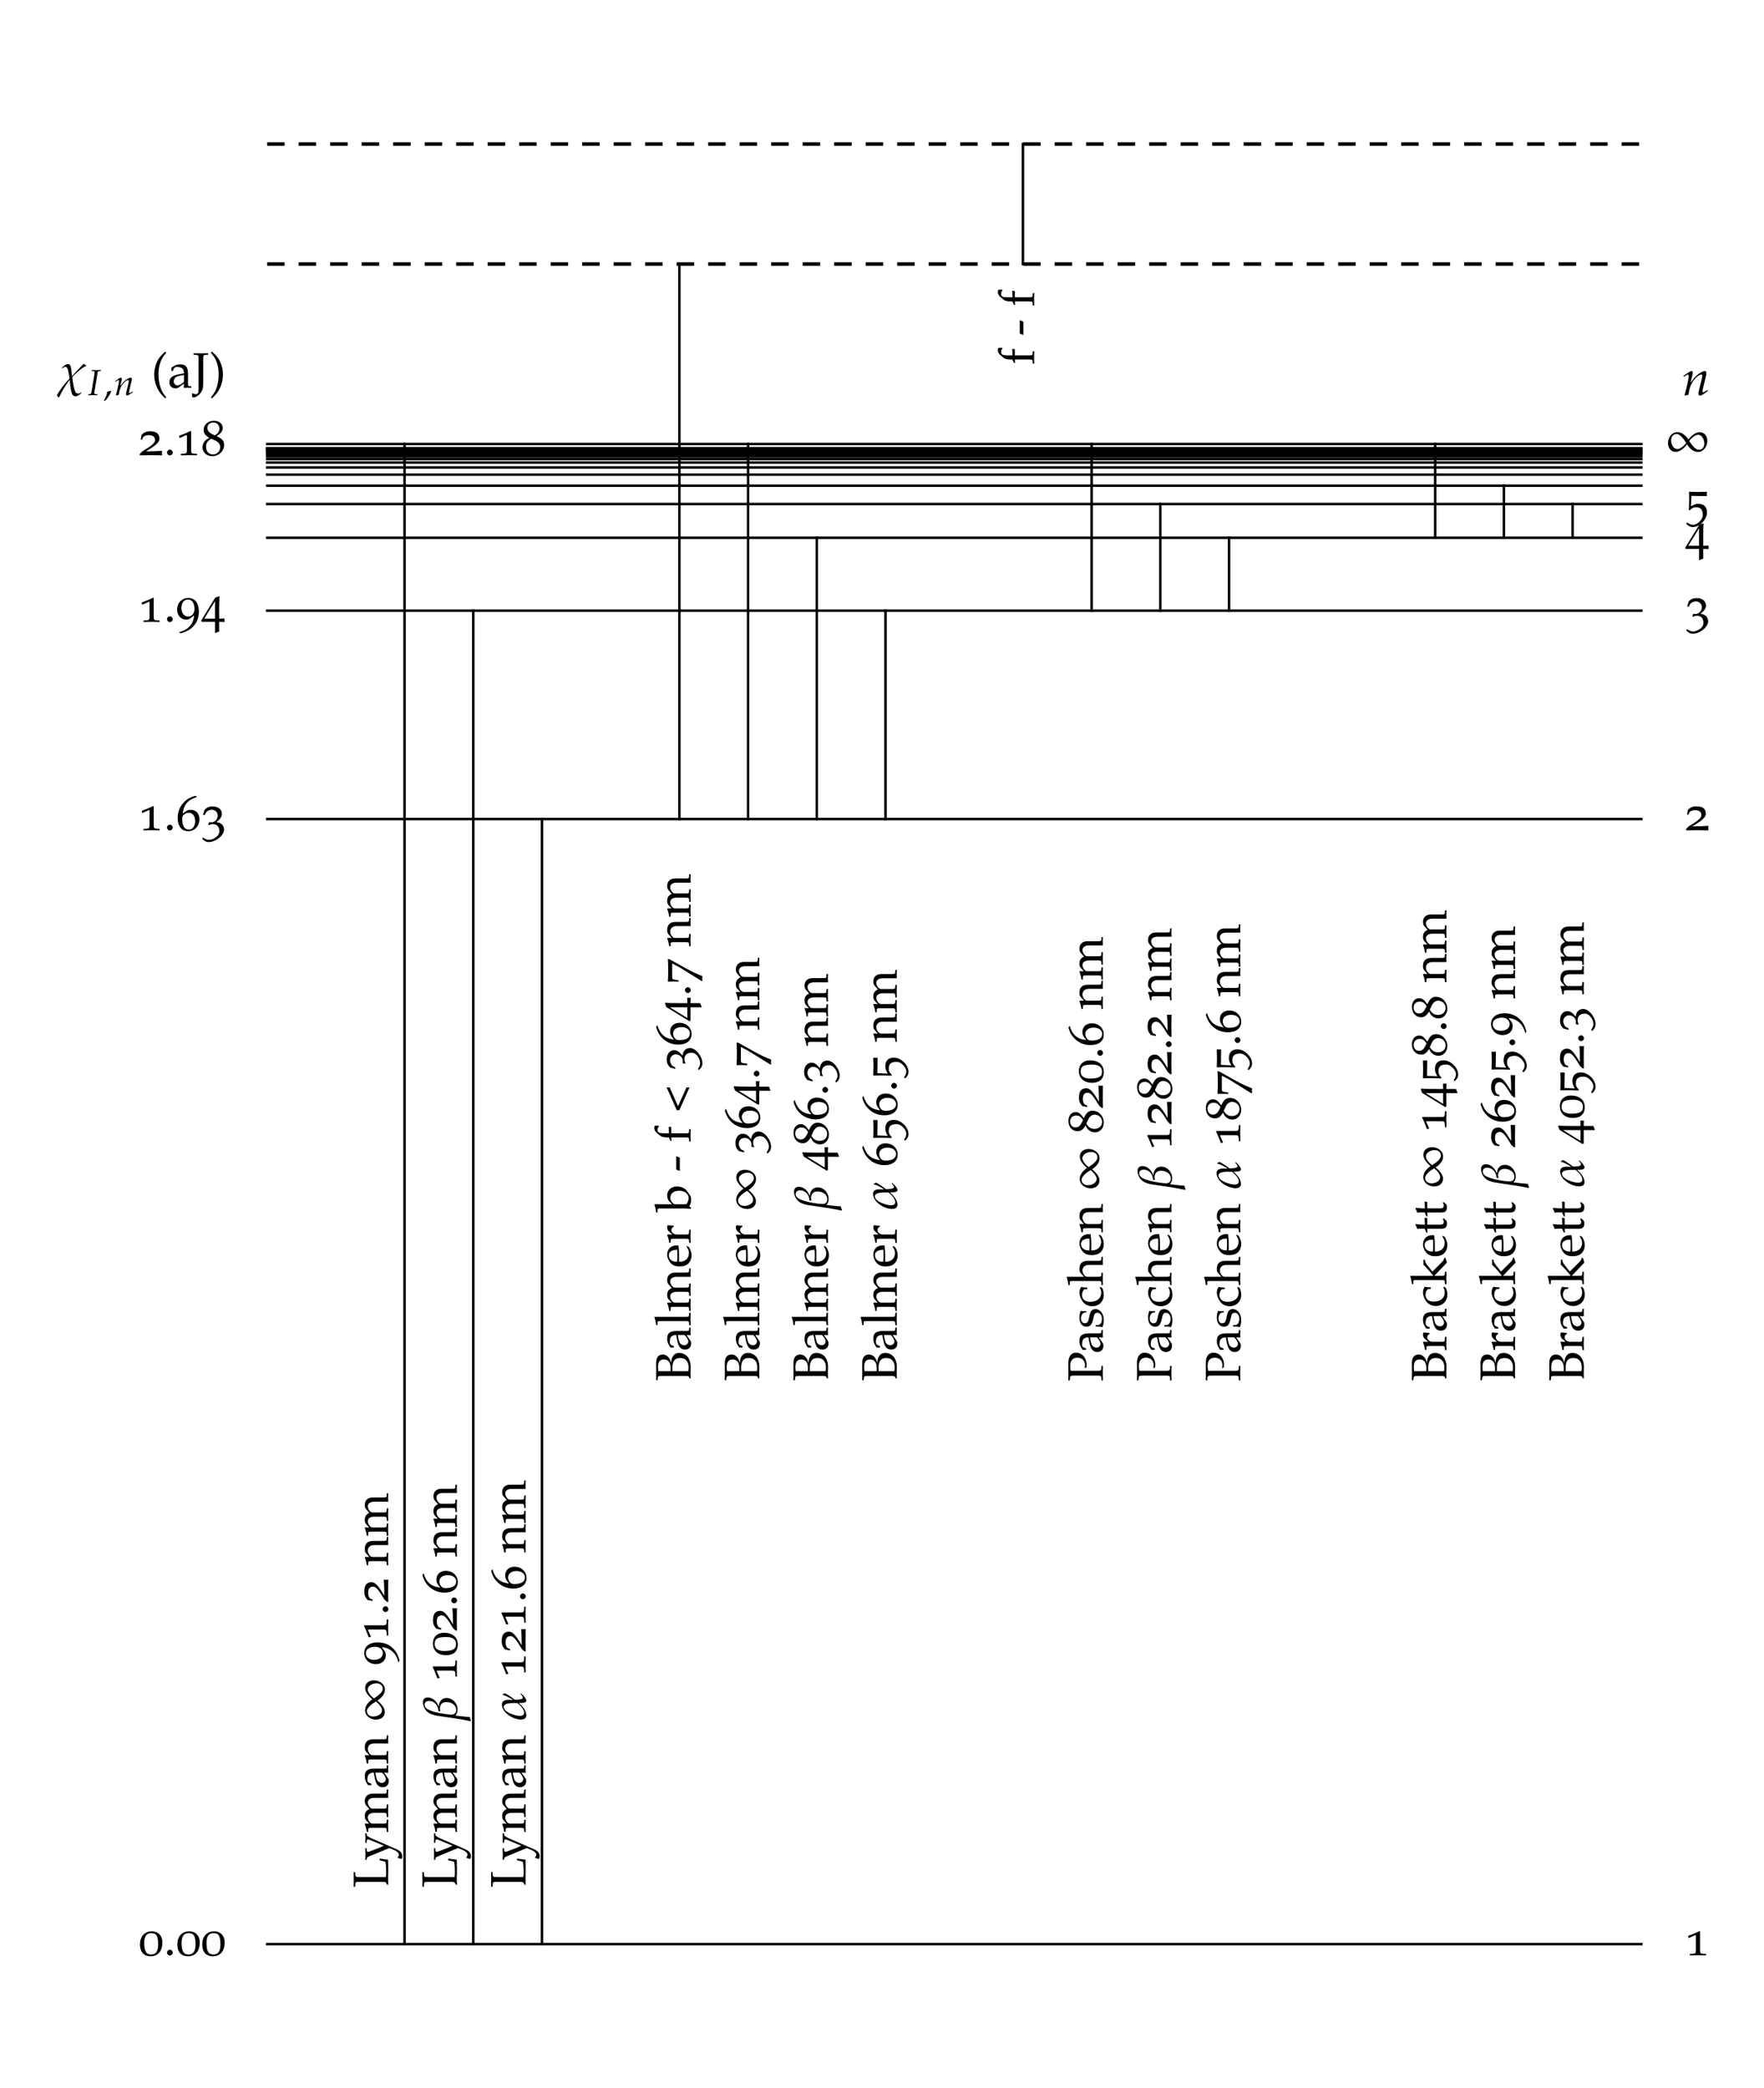 <?xml version="1.0" encoding="UTF-8"?>
<svg xmlns="http://www.w3.org/2000/svg" xmlns:xlink="http://www.w3.org/1999/xlink" width="352.8pt" height="417.6pt" viewBox="0 0 352.8 417.6" version="1.1">
<rect x="0" y="0" width="352.8" height="417.6" fill="#808080" stroke="none"/>
<defs>
<g>
<symbol overflow="visible" id="glyph0-0">
<path style="stroke:none;" d=""/>
</symbol>
<symbol overflow="visible" id="glyph0-1">
<path style="stroke:none;" d="M 4.734 -2.609 C 4.734 -3.797 3.984 -4.781 2.625 -4.781 C 1.078 -4.781 0.25 -3.672 0.25 -2.188 C 0.25 -0.203 1.469 0.203 2.375 0.203 C 3.875 0.203 4.734 -0.859 4.734 -2.609 Z M 3.891 -2.109 C 3.891 -0.625 3.25 -0.156 2.5 -0.156 C 1.531 -0.156 1.094 -0.703 1.094 -2.547 C 1.094 -3.625 1.5 -4.422 2.438 -4.422 C 3.406 -4.422 3.891 -4.094 3.891 -2.109 Z M 3.891 -2.109 "/>
</symbol>
<symbol overflow="visible" id="glyph0-2">
<path style="stroke:none;" d="M 1.828 -0.531 C 1.828 -0.828 1.547 -1.109 1.234 -1.109 C 0.938 -1.109 0.672 -0.828 0.672 -0.531 C 0.672 -0.234 0.938 0.047 1.219 0.047 C 1.547 0.047 1.828 -0.219 1.828 -0.531 Z M 1.828 -0.531 "/>
</symbol>
<symbol overflow="visible" id="glyph0-3">
<path style="stroke:none;" d="M 4.172 0.031 L 4.172 -0.266 L 3.656 -0.297 C 3.094 -0.328 3 -0.438 3 -0.953 L 3 -4.781 L 2.859 -4.828 C 2.219 -4.5 1.5 -4.203 0.594 -3.875 L 0.672 -3.453 L 0.766 -3.453 L 2.047 -4.031 L 2.078 -4.031 C 2.141 -4.031 2.156 -3.953 2.156 -3.703 L 2.156 -0.953 C 2.156 -0.438 2.047 -0.328 1.516 -0.297 L 0.953 -0.266 L 0.953 0.031 C 1.5 0.016 2.047 0 2.609 0 C 3.125 0 3.656 0.016 4.172 0.031 Z M 4.172 0.031 "/>
</symbol>
<symbol overflow="visible" id="glyph0-4">
<path style="stroke:none;" d="M 4.672 -2.188 C 4.672 -3.328 3.984 -4.078 2.922 -4.078 C 2.328 -4.078 1.969 -3.844 1.312 -3.297 C 1.516 -5.109 2.359 -6.078 4.141 -6.625 L 4.141 -6.703 L 3.781 -6.875 C 2.828 -6.547 2.406 -6.344 1.906 -5.906 C 0.875 -5.047 0.312 -3.828 0.312 -2.469 C 0.312 -0.812 1.109 0.203 2.406 0.203 C 3.703 0.203 4.672 -0.828 4.672 -2.188 Z M 3.812 -1.828 C 3.812 -0.797 3.297 -0.125 2.531 -0.125 C 1.688 -0.125 1.219 -0.859 1.219 -2.188 C 1.219 -2.547 1.266 -2.734 1.375 -2.906 C 1.594 -3.234 2.062 -3.484 2.547 -3.484 C 3.297 -3.484 3.812 -2.828 3.812 -1.828 Z M 3.812 -1.828 "/>
</symbol>
<symbol overflow="visible" id="glyph0-5">
<path style="stroke:none;" d="M 4.609 -0.125 C 4.609 -0.594 4.406 -1.016 4.047 -1.266 C 3.797 -1.453 3.562 -1.531 3.078 -1.609 C 3.875 -2.234 4.172 -2.688 4.172 -3.281 C 4.172 -4.172 3.422 -4.75 2.328 -4.75 C 1.641 -4.75 1.203 -4.562 0.719 -4.094 L 0.422 -3.047 L 0.734 -3.047 L 0.922 -3.406 C 1.031 -3.75 1.656 -4.094 2.172 -4.094 C 2.828 -4.094 3.344 -3.562 3.344 -2.938 C 3.344 -2.188 2.766 -1.562 2.047 -1.562 C 1.969 -1.562 1.578 -1.578 1.578 -1.578 L 1.469 -1.062 L 1.531 -1 C 1.906 -1.172 2.109 -1.219 2.375 -1.219 C 3.203 -1.219 3.672 -0.688 3.672 0.219 C 3.672 1.312 2.219 1.922 1.703 1.922 C 1.172 1.922 1.078 1.859 0.375 1.469 L 0.234 1.703 C 0.734 2.25 1.141 2.375 1.531 2.375 C 2.938 2.375 4.609 1.062 4.609 -0.125 Z M 4.609 -0.125 "/>
</symbol>
<symbol overflow="visible" id="glyph0-6">
<path style="stroke:none;" d="M 4.672 0.031 C 4.641 -0.172 4.641 -0.281 4.641 -0.422 C 4.641 -0.547 4.641 -0.641 4.672 -0.875 C 3.703 -0.812 3.188 -0.766 1.422 -0.766 C 3.266 -1.844 4.141 -2.516 4.141 -3.281 C 4.141 -4.312 3.516 -4.766 2.25 -4.766 C 1.531 -4.766 1.047 -4.562 0.562 -4.062 L 0.391 -3.109 L 0.672 -3.109 L 0.812 -3.469 C 0.891 -3.719 1.328 -4 2 -4 C 2.844 -4 3.25 -3.672 3.25 -2.984 C 3.25 -2.359 2.344 -1.75 0.672 -0.734 L 0.203 -0.234 L 0.203 0.031 C 0.203 0.031 1.516 0 2.375 0 C 3.266 0 4.672 0.031 4.672 0.031 Z M 4.672 0.031 "/>
</symbol>
<symbol overflow="visible" id="glyph0-7">
<path style="stroke:none;" d="M 4.562 -2.062 C 4.562 -3.75 3.75 -4.781 2.438 -4.781 C 1.156 -4.781 0.203 -3.781 0.203 -2.438 C 0.203 -1.297 0.953 -0.453 1.984 -0.453 C 2.328 -0.453 2.719 -0.562 2.891 -0.719 L 3.594 -1.297 C 3.516 0.375 2.422 1.609 0.625 2.047 L 0.625 2.125 L 0.953 2.297 C 2.062 1.938 2.547 1.703 3.078 1.25 C 4.047 0.422 4.562 -0.734 4.562 -2.062 Z M 3.688 -2.609 C 3.688 -1.688 3.156 -1.062 2.391 -1.062 C 1.594 -1.062 1.062 -1.781 1.062 -2.812 C 1.062 -3.812 1.578 -4.453 2.391 -4.453 C 2.844 -4.453 3.172 -4.25 3.391 -3.859 C 3.562 -3.531 3.688 -3.047 3.688 -2.609 Z M 3.688 -2.609 "/>
</symbol>
<symbol overflow="visible" id="glyph0-8">
<path style="stroke:none;" d="M 4.703 0.047 L 4.703 -0.672 C 4.703 -0.672 4.219 -0.641 3.891 -0.641 L 3.625 -0.641 L 3.625 -2.031 C 3.625 -3.797 3.656 -4.656 3.703 -5.062 L 3.578 -5.109 L 2.844 -4.844 L 0.016 -0.234 L 0.125 0 L 2.797 0 L 2.797 2.25 L 3.625 1.938 L 3.625 0 C 4.219 0 4.422 0.016 4.703 0.047 Z M 2.797 -0.641 L 0.641 -0.641 L 2.797 -4.141 Z M 2.797 -0.641 "/>
</symbol>
<symbol overflow="visible" id="glyph0-9">
<path style="stroke:none;" d="M 4.375 -0.547 C 4.375 -1.672 3.766 -2.266 2.625 -2.266 C 2.156 -2.266 1.797 -2.141 1.172 -1.781 L 1.266 -3.859 L 4.312 -3.812 L 4.359 -3.859 C 4.344 -4.031 4.344 -4.094 4.344 -4.25 C 4.344 -4.406 4.344 -4.469 4.359 -4.641 C 4.359 -4.641 4.312 -4.688 4.312 -4.688 C 4.312 -4.688 3.25 -4.641 2.578 -4.641 C 1.891 -4.641 0.844 -4.688 0.844 -4.688 C 0.844 -4.688 0.781 -4.641 0.781 -4.641 L 0.812 -3.281 C 0.812 -2.406 0.781 -1.469 0.75 -1.031 L 0.953 -0.984 C 1.422 -1.453 1.688 -1.578 2.172 -1.578 C 3.125 -1.578 3.531 -1.109 3.531 -0.031 C 3.531 1.078 2.219 1.922 1.703 1.922 C 1.172 1.922 1.078 1.859 0.375 1.469 L 0.234 1.703 C 0.734 2.25 1.141 2.375 1.531 2.375 C 2.938 2.375 4.375 0.844 4.375 -0.547 Z M 4.375 -0.547 "/>
</symbol>
<symbol overflow="visible" id="glyph0-10">
<path style="stroke:none;" d="M 4.625 -2.047 C 4.625 -2.844 4.25 -3.281 3.125 -3.797 C 4.031 -4.422 4.344 -4.828 4.344 -5.438 C 4.344 -6.297 3.641 -6.875 2.578 -6.875 C 1.391 -6.875 0.531 -6.109 0.531 -5.062 C 0.531 -4.391 0.797 -4 1.672 -3.438 C 1.266 -3.25 1.094 -3.141 0.875 -2.938 C 0.5 -2.547 0.297 -2.109 0.297 -1.578 C 0.297 -0.562 1.125 0.203 2.25 0.203 C 3.547 0.203 4.625 -0.812 4.625 -2.047 Z M 3.844 -1.641 C 3.844 -0.797 3.203 -0.141 2.406 -0.141 C 1.562 -0.141 1 -0.734 1 -1.672 C 1 -2.391 1.297 -2.844 2.031 -3.297 L 2.828 -2.938 C 3.453 -2.656 3.844 -2.172 3.844 -1.641 Z M 3.672 -5.328 C 3.672 -4.75 3.422 -4.359 2.766 -3.953 L 2.219 -4.219 C 1.594 -4.531 1.281 -4.922 1.281 -5.422 C 1.281 -6.078 1.75 -6.531 2.469 -6.531 C 3.188 -6.531 3.672 -6.047 3.672 -5.328 Z M 3.672 -5.328 "/>
</symbol>
<symbol overflow="visible" id="glyph0-11">
<path style="stroke:none;" d="M 3 1.938 C 2.281 1.047 2.031 0.562 1.766 -0.328 C 1.562 -1.047 1.453 -1.797 1.453 -2.656 C 1.453 -3.484 1.547 -4.188 1.75 -4.828 C 2 -5.656 2.266 -6.125 3 -6.984 L 2.812 -7.234 C 1.781 -6.312 1.359 -5.766 0.984 -4.781 C 0.734 -4.109 0.594 -3.406 0.594 -2.656 C 0.594 -1.578 0.844 -0.578 1.328 0.312 C 1.672 0.984 2 1.375 2.812 2.141 Z M 3 1.938 "/>
</symbol>
<symbol overflow="visible" id="glyph0-12">
<path style="stroke:none;" d="M 4.688 0.031 L 4.688 -0.266 L 4.312 -0.297 C 4.062 -0.297 4.031 -0.375 4.031 -0.875 L 4.031 -2.688 C 4.031 -4.141 3.609 -4.672 2.453 -4.672 C 2.031 -4.672 1.625 -4.562 1.25 -4.344 L 0.719 -4.016 L 0.719 -3.375 L 0.984 -3.297 L 1.109 -3.609 C 1.312 -4.078 1.422 -4.141 1.875 -4.141 C 2.812 -4.141 3.203 -3.781 3.234 -2.875 L 2.25 -2.688 C 0.891 -2.438 0.312 -1.969 0.312 -1.109 C 0.312 -0.328 0.781 0.125 1.578 0.125 C 1.75 0.125 1.922 0.094 2 0.047 L 3.234 -0.812 L 3.188 0.031 C 3.438 0.016 3.703 0 3.953 0 C 4.203 0 4.453 0.016 4.688 0.031 Z M 3.234 -1.234 C 2.938 -0.828 2.312 -0.453 1.922 -0.453 C 1.531 -0.453 1.172 -0.812 1.172 -1.25 C 1.172 -1.609 1.375 -1.969 1.672 -2.156 C 1.922 -2.297 2.469 -2.438 3.234 -2.547 Z M 3.234 -1.234 "/>
</symbol>
<symbol overflow="visible" id="glyph0-13">
<path style="stroke:none;" d="M 3.094 -6.594 L 3.094 -6.891 C 2.609 -6.875 2.125 -6.875 1.641 -6.875 C 1.141 -6.875 0.672 -6.875 0.172 -6.891 L 0.172 -6.594 L 0.656 -6.562 C 1.109 -6.547 1.172 -6.453 1.172 -5.672 L 1.172 0.172 C 1.172 1 1.031 1.297 0.625 1.297 C 0.391 1.297 0.188 1.234 -0.047 1.094 L -0.156 1.156 L -0.094 1.906 L 0.141 1.938 C 0.484 1.984 1.109 1.625 1.5 1.141 C 1.984 0.531 2.109 0.047 2.109 -1.172 L 2.109 -5.672 C 2.109 -6.453 2.156 -6.547 2.625 -6.562 Z M 3.094 -6.594 "/>
</symbol>
<symbol overflow="visible" id="glyph0-14">
<path style="stroke:none;" d="M 2.719 -2.641 C 2.719 -3.406 2.594 -4.109 2.328 -4.781 C 1.953 -5.75 1.547 -6.297 0.516 -7.234 L 0.312 -6.984 C 1.047 -6.125 1.312 -5.656 1.562 -4.828 C 1.766 -4.188 1.859 -3.484 1.859 -2.656 C 1.859 -1.797 1.766 -1.047 1.562 -0.328 C 1.297 0.562 1.031 1.047 0.312 1.938 L 0.516 2.141 C 1.203 1.5 1.484 1.172 1.797 0.672 C 2.406 -0.297 2.719 -1.453 2.719 -2.641 Z M 2.719 -2.641 "/>
</symbol>
<symbol overflow="visible" id="glyph1-0">
<path style="stroke:none;" d=""/>
</symbol>
<symbol overflow="visible" id="glyph1-1">
<path style="stroke:none;" d="M 8.406 -2.828 C 8.406 -3.781 7.891 -4.594 6.844 -4.594 C 5.984 -4.594 5.141 -3.766 4.609 -3.141 C 4.172 -3.859 3.328 -4.609 2.438 -4.609 C 1.281 -4.609 0.547 -3.516 0.547 -2.438 C 0.547 -1.469 1.094 -0.656 2.125 -0.656 C 2.953 -0.656 3.875 -1.516 4.344 -2.156 C 4.828 -1.422 5.594 -0.641 6.531 -0.641 C 7.688 -0.641 8.406 -1.781 8.406 -2.828 Z M 7.812 -2.359 C 7.812 -1.656 7.453 -1.078 6.703 -1.078 C 5.922 -1.078 5.203 -2.25 4.797 -2.828 C 5.109 -3.312 5.953 -4.078 6.547 -4.078 C 7.375 -4.078 7.812 -3.062 7.812 -2.359 Z M 4.172 -2.438 C 3.859 -1.969 3 -1.219 2.422 -1.219 C 1.578 -1.219 1.172 -2.234 1.172 -2.953 C 1.172 -3.656 1.531 -4.234 2.281 -4.234 C 2.984 -4.234 3.859 -3.031 4.172 -2.438 Z M 4.172 -2.438 "/>
</symbol>
<symbol overflow="visible" id="glyph2-0">
<path style="stroke:none;" d=""/>
</symbol>
<symbol overflow="visible" id="glyph2-1">
<path style="stroke:none;" d="M 5.938 -4.422 C 5.781 -4.562 5.609 -4.672 5.406 -4.781 C 4.625 -4 3.875 -3.188 3.125 -2.375 L 3.062 -2.422 C 3.016 -2.875 2.938 -4.375 2.594 -4.625 C 2.5 -4.688 2.375 -4.719 2.25 -4.719 C 1.797 -4.719 1.422 -4.328 1.109 -4.031 L 1.094 -3.969 L 1.156 -3.891 L 1.219 -3.906 C 1.375 -4.031 1.516 -4.172 1.734 -4.172 C 1.859 -4.172 2 -4.109 2.078 -4 C 2.328 -3.766 2.516 -2.25 2.578 -1.828 C 1.609 -0.828 0.734 0.312 0.047 1.516 C 0.125 1.672 0.234 1.812 0.375 1.922 L 0.484 1.922 C 1.062 0.719 1.75 -0.422 2.531 -1.5 L 2.609 -1.5 C 2.672 -0.953 2.828 1.031 3.234 1.469 C 3.391 1.641 3.562 1.719 3.766 1.719 C 4.234 1.719 4.625 1.359 4.953 1.062 L 4.969 1.016 L 4.922 0.953 L 4.859 0.953 C 4.703 1.062 4.531 1.172 4.312 1.172 C 4.172 1.172 4.031 1.125 3.922 1.047 C 3.422 0.688 3.203 -1.531 3.125 -2.156 C 3.594 -2.594 5.109 -4.141 5.906 -4.328 Z M 5.938 -4.422 "/>
</symbol>
<symbol overflow="visible" id="glyph3-0">
<path style="stroke:none;" d=""/>
</symbol>
<symbol overflow="visible" id="glyph3-1">
<path style="stroke:none;" d="M 0.75 -4.828 L 1.094 -4.812 C 1.266 -4.797 1.344 -4.75 1.344 -4.625 C 1.344 -4.562 1.297 -4.188 1.281 -4.062 L 0.75 -0.906 C 0.641 -0.266 0.625 -0.219 0.328 -0.203 L 0.078 -0.188 L 0.047 0.016 L 0.281 0.016 L 0.969 0 L 1.656 0.016 L 1.875 0.016 L 1.906 -0.188 L 1.531 -0.203 C 1.344 -0.219 1.266 -0.266 1.266 -0.422 C 1.266 -0.453 1.266 -0.531 1.281 -0.562 L 1.922 -4.453 C 1.969 -4.734 2.016 -4.781 2.297 -4.797 L 2.547 -4.828 L 2.578 -5.031 L 2.5 -5.031 L 1.797 -5 C 1.672 -5 1.547 -5 1.234 -5.016 L 0.766 -5.031 Z M 0.75 -4.828 "/>
</symbol>
<symbol overflow="visible" id="glyph3-2">
<path style="stroke:none;" d="M 0.172 -2.812 L 0.219 -2.672 L 0.453 -2.828 C 0.719 -3 0.75 -3.016 0.797 -3.016 C 0.875 -3.016 0.938 -2.938 0.938 -2.828 C 0.938 -2.453 0.625 -1.047 0.328 -0.016 L 0.391 0.062 C 0.562 0.016 0.734 -0.031 0.891 -0.062 C 1.031 -0.969 1.188 -1.453 1.516 -1.953 C 1.906 -2.562 2.453 -3.016 2.781 -3.016 C 2.859 -3.016 2.906 -2.938 2.906 -2.828 C 2.906 -2.703 2.891 -2.547 2.828 -2.312 L 2.453 -0.781 C 2.391 -0.516 2.359 -0.344 2.359 -0.219 C 2.359 -0.047 2.438 0.062 2.578 0.062 C 2.766 0.062 3.016 -0.094 3.734 -0.625 L 3.656 -0.75 L 3.469 -0.625 C 3.266 -0.484 3.109 -0.406 3.031 -0.406 C 2.984 -0.406 2.938 -0.469 2.938 -0.547 C 2.938 -0.594 2.938 -0.672 2.953 -0.703 L 3.422 -2.703 C 3.484 -2.906 3.516 -3.109 3.516 -3.234 C 3.516 -3.406 3.422 -3.5 3.281 -3.5 C 2.984 -3.5 2.484 -3.219 2.047 -2.828 C 1.766 -2.578 1.562 -2.328 1.188 -1.797 L 1.469 -2.969 C 1.5 -3.094 1.516 -3.188 1.516 -3.266 C 1.516 -3.422 1.453 -3.5 1.344 -3.5 C 1.188 -3.5 0.906 -3.344 0.375 -2.969 Z M 0.172 -2.812 "/>
</symbol>
<symbol overflow="visible" id="glyph4-0">
<path style="stroke:none;" d=""/>
</symbol>
<symbol overflow="visible" id="glyph4-1">
<path style="stroke:none;" d="M 1.578 -0.797 L 1.484 -0.891 C 1.25 -0.812 1.016 -0.734 0.766 -0.672 C 0.719 -0.047 0.438 0.516 0.109 1.047 L 0.219 1.125 L 0.516 0.984 C 0.938 0.438 1.344 -0.141 1.578 -0.797 Z M 1.578 -0.797 "/>
</symbol>
<symbol overflow="visible" id="glyph5-0">
<path style="stroke:none;" d=""/>
</symbol>
<symbol overflow="visible" id="glyph5-1">
<path style="stroke:none;" d="M 0.234 -3.875 L 0.312 -3.672 L 0.625 -3.875 C 1 -4.109 1.031 -4.125 1.094 -4.125 C 1.203 -4.125 1.281 -4.031 1.281 -3.875 C 1.281 -3.375 0.875 -1.453 0.453 -0.016 L 0.531 0.094 C 0.781 0.016 1 -0.047 1.219 -0.078 C 1.422 -1.328 1.625 -1.984 2.078 -2.672 C 2.625 -3.516 3.375 -4.125 3.812 -4.125 C 3.922 -4.125 3.984 -4.031 3.984 -3.891 C 3.984 -3.703 3.953 -3.5 3.875 -3.188 L 3.359 -1.062 C 3.266 -0.703 3.234 -0.469 3.234 -0.312 C 3.234 -0.062 3.344 0.094 3.531 0.094 C 3.781 0.094 4.141 -0.125 5.125 -0.844 L 5.031 -1.031 L 4.766 -0.859 C 4.469 -0.672 4.25 -0.562 4.156 -0.562 C 4.094 -0.562 4.031 -0.641 4.031 -0.75 C 4.031 -0.812 4.031 -0.922 4.047 -0.953 L 4.703 -3.703 C 4.781 -4 4.812 -4.281 4.812 -4.453 C 4.812 -4.672 4.703 -4.812 4.5 -4.812 C 4.094 -4.812 3.406 -4.422 2.812 -3.875 C 2.438 -3.531 2.156 -3.188 1.641 -2.469 L 2.016 -4.062 C 2.047 -4.25 2.078 -4.359 2.078 -4.469 C 2.078 -4.688 2 -4.812 1.844 -4.812 C 1.641 -4.812 1.25 -4.578 0.516 -4.062 Z M 0.234 -3.875 "/>
</symbol>
<symbol overflow="visible" id="glyph6-0">
<path style="stroke:none;" d=""/>
</symbol>
<symbol overflow="visible" id="glyph6-1">
<path style="stroke:none;" d="M -1.719 -5.844 L -1.719 -5.516 L -1.219 -5.406 C -0.828 -5.312 -0.625 -5.25 -0.562 -5.188 C -0.453 -5.047 -0.391 -4.188 -0.391 -3 C -0.391 -2.641 -0.406 -2.406 -0.469 -2.156 L -5.672 -2.156 C -6.453 -2.156 -6.547 -2.203 -6.562 -2.656 L -6.594 -3.141 L -6.891 -3.141 C -6.875 -2.656 -6.875 -2.156 -6.875 -1.672 C -6.875 -1.188 -6.875 -0.703 -6.891 -0.219 L -6.594 -0.219 L -6.562 -0.703 C -6.547 -1.156 -6.453 -1.203 -5.672 -1.203 L -0.953 -1.203 C -0.656 -1.203 -0.438 -1.109 -0.359 -0.953 L -0.203 -0.641 L 0.031 -0.641 C 0.016 -0.984 0 -1.312 0 -1.641 C 0 -2.406 0.031 -3.188 0.031 -3.953 C 0.031 -4.375 0.031 -4.281 0 -5.625 C -0.422 -5.703 -0.75 -5.734 -1.719 -5.844 Z M -1.719 -5.844 "/>
</symbol>
<symbol overflow="visible" id="glyph6-2">
<path style="stroke:none;" d="M -4.297 -5.422 L -4.578 -5.422 C -4.562 -5.109 -4.547 -4.797 -4.547 -4.469 C -4.547 -4.156 -4.562 -3.844 -4.578 -3.531 L -4.297 -3.531 L -4.281 -3.781 C -4.25 -4.203 -4.125 -4.297 -3.766 -4.141 L -0.859 -2.953 C -1.234 -2.734 -1.469 -2.641 -1.953 -2.453 L -3.625 -1.812 C -4.062 -1.641 -4.25 -1.672 -4.281 -2.047 L -4.297 -2.438 L -4.578 -2.438 C -4.562 -2.047 -4.547 -1.672 -4.547 -1.281 C -4.547 -0.891 -4.562 -0.516 -4.578 -0.125 L -4.297 -0.125 L -4.281 -0.297 C -4.25 -0.547 -4.141 -0.672 -3.781 -0.812 L 0.234 -2.469 L 0.844 -2.234 C 1.688 -1.906 2.156 -1.531 2.156 -1.141 C 2.156 -0.984 2.078 -0.812 1.922 -0.641 L 1.922 -0.516 L 2.672 -0.266 C 2.766 -0.453 2.828 -0.625 2.828 -0.812 C 2.828 -1.469 2.469 -1.906 1.594 -2.281 L -3.078 -4.312 C -3.984 -4.703 -4.25 -4.891 -4.281 -5.141 Z M -4.297 -5.422 "/>
</symbol>
<symbol overflow="visible" id="glyph6-3">
<path style="stroke:none;" d="M 0.031 -8.656 L -0.266 -8.656 L -0.297 -8.188 C -0.312 -7.859 -0.391 -7.828 -1.016 -7.828 L -3.078 -7.828 C -4.062 -7.828 -4.672 -7.25 -4.672 -6.328 C -4.672 -5.984 -4.578 -5.688 -4.422 -5.516 L -3.75 -4.75 C -4.406 -4.438 -4.672 -4.031 -4.672 -3.344 C -4.672 -2.969 -4.578 -2.688 -4.422 -2.516 L -3.781 -1.828 L -4.641 -1.828 L -4.672 -1.734 C -4.469 -1.219 -4.328 -0.703 -4.266 -0.172 L -3.984 -0.172 L -3.984 -0.547 C -3.984 -0.953 -3.922 -0.984 -3.266 -0.984 L -1.016 -0.984 C -0.391 -0.984 -0.312 -0.953 -0.297 -0.625 L -0.266 -0.156 L 0.031 -0.156 C 0.016 -0.578 0 -1 0 -1.422 C 0 -1.828 0.016 -2.219 0.031 -2.609 L -0.266 -2.609 L -0.297 -2.188 C -0.312 -1.859 -0.391 -1.828 -1.016 -1.828 L -3.125 -1.828 C -3.578 -1.828 -4.062 -2.484 -4.062 -3.078 C -4.062 -3.625 -3.562 -3.984 -2.797 -3.984 L -1.016 -3.984 C -0.391 -3.984 -0.312 -3.953 -0.297 -3.625 L -0.266 -3.156 L 0.031 -3.156 C 0.016 -3.578 0 -3.984 0 -4.406 C 0 -4.828 0.016 -5.234 0.031 -5.656 L -0.266 -5.656 L -0.297 -5.188 C -0.312 -4.859 -0.391 -4.828 -1.016 -4.828 L -3.125 -4.828 C -3.578 -4.828 -4.062 -5.484 -4.062 -6.078 C -4.062 -6.625 -3.562 -6.984 -2.797 -6.984 L 0.031 -6.984 C 0.016 -7.25 0 -7.516 0 -7.781 C 0 -8.078 0.016 -8.359 0.031 -8.656 Z M 0.031 -8.656 "/>
</symbol>
<symbol overflow="visible" id="glyph6-4">
<path style="stroke:none;" d="M 0.031 -4.688 L -0.266 -4.688 L -0.297 -4.312 C -0.297 -4.062 -0.375 -4.031 -0.875 -4.031 L -2.688 -4.031 C -4.141 -4.031 -4.672 -3.609 -4.672 -2.453 C -4.672 -2.031 -4.562 -1.625 -4.344 -1.25 L -4.016 -0.719 L -3.375 -0.719 L -3.297 -0.984 L -3.609 -1.109 C -4.078 -1.312 -4.141 -1.422 -4.141 -1.875 C -4.141 -2.812 -3.781 -3.203 -2.875 -3.234 L -2.688 -2.25 C -2.438 -0.891 -1.969 -0.312 -1.109 -0.312 C -0.328 -0.312 0.125 -0.781 0.125 -1.578 C 0.125 -1.75 0.094 -1.922 0.047 -2 L -0.812 -3.234 L 0.031 -3.188 C 0.016 -3.438 0 -3.703 0 -3.953 C 0 -4.203 0.016 -4.453 0.031 -4.688 Z M -1.234 -3.234 C -0.828 -2.938 -0.453 -2.312 -0.453 -1.922 C -0.453 -1.531 -0.812 -1.172 -1.25 -1.172 C -1.609 -1.172 -1.969 -1.375 -2.156 -1.672 C -2.297 -1.922 -2.438 -2.469 -2.547 -3.234 Z M -1.234 -3.234 "/>
</symbol>
<symbol overflow="visible" id="glyph6-5">
<path style="stroke:none;" d="M 0.031 -5.703 L -0.266 -5.703 L -0.297 -5.297 C -0.312 -4.953 -0.375 -4.922 -1.016 -4.922 L -2.938 -4.922 C -4.109 -4.922 -4.672 -4.375 -4.672 -3.266 C -4.672 -2.891 -4.609 -2.688 -4.422 -2.469 L -3.766 -1.719 L -4.641 -1.719 L -4.672 -1.625 C -4.469 -1.109 -4.328 -0.594 -4.266 -0.062 L -3.984 -0.062 L -3.984 -0.438 C -3.984 -0.844 -3.922 -0.875 -3.266 -0.875 L -1.016 -0.875 C -0.391 -0.875 -0.312 -0.844 -0.297 -0.516 L -0.266 -0.062 L 0.031 -0.062 C 0.016 -0.469 0 -0.891 0 -1.297 C 0 -1.703 0.016 -2.125 0.031 -2.531 L -0.266 -2.531 L -0.297 -2.078 C -0.312 -1.75 -0.391 -1.719 -1.016 -1.719 L -3.125 -1.719 C -3.578 -1.719 -4.062 -2.375 -4.062 -2.984 C -4.062 -3.656 -3.562 -4.094 -2.797 -4.094 L 0.031 -4.094 C 0.016 -4.344 0 -4.609 0 -4.875 C 0 -5.156 0.016 -5.422 0.031 -5.703 Z M 0.031 -5.703 "/>
</symbol>
<symbol overflow="visible" id="glyph6-6">
<path style="stroke:none;" d="M -2.062 -4.562 C -3.75 -4.562 -4.781 -3.75 -4.781 -2.438 C -4.781 -1.156 -3.781 -0.203 -2.438 -0.203 C -1.297 -0.203 -0.453 -0.953 -0.453 -1.984 C -0.453 -2.328 -0.562 -2.719 -0.719 -2.891 L -1.297 -3.594 C 0.375 -3.516 1.609 -2.422 2.047 -0.625 L 2.125 -0.625 L 2.297 -0.953 C 1.938 -2.062 1.703 -2.547 1.25 -3.078 C 0.422 -4.047 -0.734 -4.562 -2.062 -4.562 Z M -2.609 -3.688 C -1.688 -3.688 -1.062 -3.156 -1.062 -2.391 C -1.062 -1.594 -1.781 -1.062 -2.812 -1.062 C -3.812 -1.062 -4.453 -1.578 -4.453 -2.391 C -4.453 -2.844 -4.25 -3.172 -3.859 -3.391 C -3.531 -3.562 -3.047 -3.688 -2.609 -3.688 Z M -2.609 -3.688 "/>
</symbol>
<symbol overflow="visible" id="glyph6-7">
<path style="stroke:none;" d="M 0.031 -4.172 L -0.266 -4.172 L -0.297 -3.656 C -0.328 -3.094 -0.438 -3 -0.953 -3 L -4.781 -3 L -4.828 -2.859 C -4.5 -2.219 -4.203 -1.5 -3.875 -0.594 L -3.453 -0.672 L -3.453 -0.766 L -4.031 -2.047 L -4.031 -2.078 C -4.031 -2.141 -3.953 -2.156 -3.703 -2.156 L -0.953 -2.156 C -0.438 -2.156 -0.328 -2.047 -0.297 -1.516 L -0.266 -0.953 L 0.031 -0.953 C 0.016 -1.5 0 -2.047 0 -2.609 C 0 -3.125 0.016 -3.656 0.031 -4.172 Z M 0.031 -4.172 "/>
</symbol>
<symbol overflow="visible" id="glyph6-8">
<path style="stroke:none;" d="M -0.531 -1.828 C -0.828 -1.828 -1.109 -1.547 -1.109 -1.234 C -1.109 -0.938 -0.828 -0.672 -0.531 -0.672 C -0.234 -0.672 0.047 -0.938 0.047 -1.219 C 0.047 -1.547 -0.219 -1.828 -0.531 -1.828 Z M -0.531 -1.828 "/>
</symbol>
<symbol overflow="visible" id="glyph6-9">
<path style="stroke:none;" d="M 0.031 -4.672 C -0.172 -4.641 -0.281 -4.641 -0.422 -4.641 C -0.547 -4.641 -0.641 -4.641 -0.875 -4.672 C -0.812 -3.703 -0.766 -3.188 -0.766 -1.422 C -1.844 -3.266 -2.516 -4.141 -3.281 -4.141 C -4.312 -4.141 -4.766 -3.516 -4.766 -2.25 C -4.766 -1.531 -4.562 -1.047 -4.062 -0.562 L -3.109 -0.391 L -3.109 -0.672 L -3.469 -0.812 C -3.719 -0.891 -4 -1.328 -4 -2 C -4 -2.844 -3.672 -3.25 -2.984 -3.25 C -2.359 -3.25 -1.75 -2.344 -0.734 -0.672 L -0.234 -0.203 L 0.031 -0.203 C 0.031 -0.203 0 -1.516 0 -2.375 C 0 -3.266 0.031 -4.672 0.031 -4.672 Z M 0.031 -4.672 "/>
</symbol>
<symbol overflow="visible" id="glyph6-10">
<path style="stroke:none;" d="M -2.609 -4.734 C -3.797 -4.734 -4.781 -3.984 -4.781 -2.625 C -4.781 -1.078 -3.672 -0.25 -2.188 -0.25 C -0.203 -0.25 0.203 -1.469 0.203 -2.375 C 0.203 -3.875 -0.859 -4.734 -2.609 -4.734 Z M -2.109 -3.891 C -0.625 -3.891 -0.156 -3.25 -0.156 -2.5 C -0.156 -1.531 -0.703 -1.094 -2.547 -1.094 C -3.625 -1.094 -4.422 -1.5 -4.422 -2.438 C -4.422 -3.406 -4.094 -3.891 -2.109 -3.891 Z M -2.109 -3.891 "/>
</symbol>
<symbol overflow="visible" id="glyph6-11">
<path style="stroke:none;" d="M -2.188 -4.672 C -3.328 -4.672 -4.078 -3.984 -4.078 -2.922 C -4.078 -2.328 -3.844 -1.969 -3.297 -1.312 C -5.109 -1.516 -6.078 -2.359 -6.625 -4.141 L -6.703 -4.141 L -6.875 -3.781 C -6.547 -2.828 -6.344 -2.406 -5.906 -1.906 C -5.047 -0.875 -3.828 -0.312 -2.469 -0.312 C -0.812 -0.312 0.203 -1.109 0.203 -2.406 C 0.203 -3.703 -0.828 -4.672 -2.188 -4.672 Z M -1.828 -3.812 C -0.797 -3.812 -0.125 -3.297 -0.125 -2.531 C -0.125 -1.688 -0.859 -1.219 -2.188 -1.219 C -2.547 -1.219 -2.734 -1.266 -2.906 -1.375 C -3.234 -1.594 -3.484 -2.062 -3.484 -2.547 C -3.484 -3.297 -2.828 -3.812 -1.828 -3.812 Z M -1.828 -3.812 "/>
</symbol>
<symbol overflow="visible" id="glyph6-12">
<path style="stroke:none;" d="M -2.266 -5.734 C -2.781 -5.734 -3.188 -5.547 -3.453 -5.156 C -3.734 -4.781 -3.828 -4.453 -3.891 -3.672 C -3.984 -4.172 -4.078 -4.391 -4.266 -4.672 C -4.594 -5.156 -5.031 -5.406 -5.547 -5.406 C -6.422 -5.406 -6.891 -4.828 -6.891 -3.625 C -6.891 -3.016 -6.875 -2.438 -6.875 -1.828 C -6.875 -1.312 -6.875 -0.781 -6.891 -0.266 L -6.594 -0.266 L -6.562 -0.625 C -6.531 -1.094 -6.453 -1.125 -5.672 -1.125 L -0.953 -1.125 C -0.578 -1.125 -0.344 -1.047 -0.297 -0.906 L -0.203 -0.641 L 0.031 -0.641 C 0.016 -1 0 -1.375 0 -1.734 C 0 -2.141 0.031 -2.562 0.031 -2.969 C 0.031 -3.703 -0.156 -4.359 -0.484 -4.812 C -0.891 -5.391 -1.578 -5.734 -2.266 -5.734 Z M -2.078 -4.719 C -1.016 -4.719 -0.391 -4.031 -0.391 -2.844 C -0.391 -2.547 -0.406 -2.328 -0.469 -2.078 L -3.609 -2.078 C -3.625 -2.469 -3.625 -2.547 -3.625 -2.734 C -3.625 -4.094 -3.141 -4.719 -2.078 -4.719 Z M -5.312 -4.422 C -4.453 -4.422 -3.984 -3.812 -3.984 -2.688 C -3.984 -2.516 -3.984 -2.375 -4 -2.078 L -6.422 -2.078 C -6.484 -2.328 -6.5 -2.562 -6.5 -2.875 C -6.5 -3.953 -6.141 -4.422 -5.312 -4.422 Z M -5.312 -4.422 "/>
</symbol>
<symbol overflow="visible" id="glyph6-13">
<path style="stroke:none;" d="M 0.031 -2.703 L -0.266 -2.703 L -0.297 -2.25 C -0.312 -1.906 -0.391 -1.875 -1.016 -1.875 L -7.156 -1.875 L -7.234 -1.781 C -7.062 -1.344 -6.984 -1.016 -6.875 -0.234 L -6.594 -0.234 L -6.594 -0.781 C -6.594 -0.969 -6.484 -1.031 -6.188 -1.031 L -1.016 -1.031 C -0.391 -1.031 -0.312 -1 -0.297 -0.672 L -0.266 -0.203 L 0.031 -0.203 C 0.016 -0.625 0 -1.031 0 -1.453 C 0 -1.875 0.016 -2.281 0.031 -2.703 Z M 0.031 -2.703 "/>
</symbol>
<symbol overflow="visible" id="glyph6-14">
<path style="stroke:none;" d="M -2.781 -4.469 C -3.922 -4.469 -4.672 -3.734 -4.672 -2.609 C -4.672 -2.25 -4.547 -1.812 -4.312 -1.406 C -3.844 -0.594 -3.219 -0.266 -2.188 -0.266 C -1.562 -0.266 -1.016 -0.406 -0.641 -0.672 C -0.109 -1.062 0.203 -1.75 0.203 -2.5 C 0.203 -2.859 0.125 -3.234 -0.062 -3.641 C -0.172 -3.906 -0.297 -4.109 -0.359 -4.156 L -0.703 -4.359 L -0.797 -4.234 C -0.422 -3.594 -0.328 -3.359 -0.328 -2.938 C -0.328 -2.281 -0.625 -1.75 -1.109 -1.469 C -1.438 -1.281 -1.719 -1.203 -2.297 -1.188 L -2.297 -2.641 C -2.297 -3.328 -2.328 -3.766 -2.438 -4.453 C -2.578 -4.453 -2.656 -4.469 -2.781 -4.469 Z M -2.656 -3.578 L -2.625 -2.469 C -2.625 -2 -2.641 -1.75 -2.688 -1.203 C -3.156 -1.203 -3.375 -1.25 -3.641 -1.375 C -4.078 -1.578 -4.344 -2.016 -4.344 -2.5 C -4.344 -2.828 -4.219 -3.078 -3.953 -3.266 C -3.625 -3.484 -3.328 -3.578 -2.656 -3.578 Z M -2.656 -3.578 "/>
</symbol>
<symbol overflow="visible" id="glyph6-15">
<path style="stroke:none;" d="M -4.562 -3.734 C -4.641 -3.625 -4.672 -3.438 -4.672 -3.266 C -4.672 -2.953 -4.516 -2.641 -4.266 -2.438 L -3.609 -1.875 L -4.641 -1.875 L -4.672 -1.781 C -4.469 -1.281 -4.328 -0.75 -4.266 -0.234 L -3.984 -0.234 L -3.984 -0.594 C -3.984 -1 -3.922 -1.031 -3.266 -1.031 L -1.016 -1.031 C -0.391 -1.031 -0.312 -1 -0.297 -0.672 L -0.266 -0.203 L 0.031 -0.203 C 0.016 -0.625 0 -1.031 0 -1.438 C 0 -1.906 0.016 -2.375 0.031 -2.859 L -0.266 -2.859 L -0.297 -2.344 C -0.328 -1.891 -0.359 -1.875 -1.016 -1.875 L -2.734 -1.875 C -3.328 -1.875 -3.828 -2.266 -3.828 -2.766 C -3.828 -3.062 -3.688 -3.266 -3.375 -3.422 L -3.375 -3.641 Z M -4.562 -3.734 "/>
</symbol>
<symbol overflow="visible" id="glyph6-16">
<path style="stroke:none;" d="M -0.125 -4.609 C -0.594 -4.609 -1.016 -4.406 -1.266 -4.047 C -1.453 -3.797 -1.531 -3.562 -1.609 -3.078 C -2.234 -3.875 -2.688 -4.172 -3.281 -4.172 C -4.172 -4.172 -4.75 -3.422 -4.75 -2.328 C -4.75 -1.641 -4.562 -1.203 -4.094 -0.719 L -3.047 -0.422 L -3.047 -0.734 L -3.406 -0.922 C -3.75 -1.031 -4.094 -1.656 -4.094 -2.172 C -4.094 -2.828 -3.562 -3.344 -2.938 -3.344 C -2.188 -3.344 -1.562 -2.766 -1.562 -2.047 C -1.562 -1.969 -1.578 -1.578 -1.578 -1.578 L -1.062 -1.469 L -1 -1.531 C -1.172 -1.906 -1.219 -2.109 -1.219 -2.375 C -1.219 -3.203 -0.688 -3.672 0.219 -3.672 C 1.312 -3.672 1.922 -2.219 1.922 -1.703 C 1.922 -1.172 1.859 -1.078 1.469 -0.375 L 1.703 -0.234 C 2.25 -0.734 2.375 -1.141 2.375 -1.531 C 2.375 -2.938 1.062 -4.609 -0.125 -4.609 Z M -0.125 -4.609 "/>
</symbol>
<symbol overflow="visible" id="glyph6-17">
<path style="stroke:none;" d="M 0.047 -4.703 L -0.672 -4.703 C -0.672 -4.703 -0.641 -4.219 -0.641 -3.891 L -0.641 -3.625 L -2.031 -3.625 C -3.797 -3.625 -4.656 -3.656 -5.062 -3.703 L -5.109 -3.578 L -4.844 -2.844 L -0.234 -0.016 L 0 -0.125 L 0 -2.797 L 2.25 -2.797 L 1.938 -3.625 L 0 -3.625 C 0 -4.219 0.016 -4.422 0.047 -4.703 Z M -0.641 -2.797 L -0.641 -0.641 L -4.141 -2.797 Z M -0.641 -2.797 "/>
</symbol>
<symbol overflow="visible" id="glyph6-18">
<path style="stroke:none;" d="M -4.234 -4.953 L -4.531 -4.953 C -4.484 -3.875 -4.469 -3.781 -4.469 -2.719 C -4.469 -1.672 -4.484 -1.5 -4.531 -0.531 L -4.469 -0.438 C -4.469 -0.438 -3.844 -0.469 -3.422 -0.469 C -3.031 -0.469 -2.406 -0.438 -2.406 -0.438 L -2.406 -0.734 L -2.969 -0.812 C -3.594 -0.891 -3.672 -0.953 -3.672 -1.422 L -3.672 -4.078 C -2.844 -3.672 -2.266 -3.375 -1.672 -2.984 L 2.25 -0.562 L 2.375 -0.641 C 2.375 -0.641 2.344 -0.922 2.344 -1.109 C 2.344 -1.281 2.375 -1.562 2.375 -1.562 C 1.281 -1.984 0.641 -2.25 -0.953 -3.125 Z M -4.234 -4.953 "/>
</symbol>
<symbol overflow="visible" id="glyph6-19">
<path style="stroke:none;" d="M -2.047 -4.625 C -2.844 -4.625 -3.281 -4.25 -3.797 -3.125 C -4.422 -4.031 -4.828 -4.344 -5.438 -4.344 C -6.297 -4.344 -6.875 -3.641 -6.875 -2.578 C -6.875 -1.391 -6.109 -0.531 -5.062 -0.531 C -4.391 -0.531 -4 -0.797 -3.438 -1.672 C -3.25 -1.266 -3.141 -1.094 -2.938 -0.875 C -2.547 -0.5 -2.109 -0.297 -1.578 -0.297 C -0.562 -0.297 0.203 -1.125 0.203 -2.25 C 0.203 -3.547 -0.812 -4.625 -2.047 -4.625 Z M -1.641 -3.844 C -0.797 -3.844 -0.141 -3.203 -0.141 -2.406 C -0.141 -1.562 -0.734 -1 -1.672 -1 C -2.391 -1 -2.844 -1.297 -3.297 -2.031 L -2.938 -2.828 C -2.656 -3.453 -2.172 -3.844 -1.641 -3.844 Z M -5.328 -3.672 C -4.75 -3.672 -4.359 -3.422 -3.953 -2.766 L -4.219 -2.219 C -4.531 -1.594 -4.922 -1.281 -5.422 -1.281 C -6.078 -1.281 -6.531 -1.75 -6.531 -2.469 C -6.531 -3.188 -6.047 -3.672 -5.328 -3.672 Z M -5.328 -3.672 "/>
</symbol>
<symbol overflow="visible" id="glyph6-20">
<path style="stroke:none;" d="M -0.547 -4.375 C -1.672 -4.375 -2.266 -3.766 -2.266 -2.625 C -2.266 -2.156 -2.141 -1.797 -1.781 -1.172 L -3.859 -1.266 L -3.812 -4.312 L -3.859 -4.359 C -4.031 -4.344 -4.094 -4.344 -4.25 -4.344 C -4.406 -4.344 -4.469 -4.344 -4.641 -4.359 C -4.641 -4.359 -4.688 -4.312 -4.688 -4.312 C -4.688 -4.312 -4.641 -3.25 -4.641 -2.578 C -4.641 -1.891 -4.688 -0.844 -4.688 -0.844 C -4.688 -0.844 -4.641 -0.781 -4.641 -0.781 L -3.281 -0.812 C -2.406 -0.812 -1.469 -0.781 -1.031 -0.75 L -0.984 -0.953 C -1.453 -1.422 -1.578 -1.688 -1.578 -2.172 C -1.578 -3.125 -1.109 -3.531 -0.031 -3.531 C 1.078 -3.531 1.922 -2.219 1.922 -1.703 C 1.922 -1.172 1.859 -1.078 1.469 -0.375 L 1.703 -0.234 C 2.25 -0.734 2.375 -1.141 2.375 -1.531 C 2.375 -2.938 0.844 -4.375 -0.547 -4.375 Z M -0.547 -4.375 "/>
</symbol>
<symbol overflow="visible" id="glyph6-21">
<path style="stroke:none;" d="M -5.359 -5.781 C -6.312 -5.781 -6.891 -5 -6.891 -3.734 C -6.891 -3.172 -6.875 -2.609 -6.875 -2.047 C -6.875 -1.438 -6.875 -0.844 -6.891 -0.234 L -6.594 -0.234 L -6.562 -0.672 C -6.547 -1.125 -6.406 -1.203 -5.672 -1.203 L -1.203 -1.203 C -0.406 -1.203 -0.328 -1.156 -0.297 -0.703 L -0.266 -0.219 L 0.031 -0.219 C 0.016 -0.703 0 -1.188 0 -1.672 C 0 -2.156 0.016 -2.656 0.031 -3.141 L -0.266 -3.141 L -0.297 -2.656 C -0.328 -2.203 -0.406 -2.156 -1.203 -2.156 L -6.406 -2.156 C -6.484 -2.5 -6.516 -2.797 -6.516 -3.125 C -6.516 -4.203 -6.016 -4.781 -5.078 -4.781 C -4.172 -4.781 -3.547 -4.172 -3.547 -3.312 C -3.547 -3.094 -3.562 -2.953 -3.656 -2.688 L -3.297 -2.797 C -3.234 -3.031 -3.234 -3.172 -3.234 -3.375 C -3.234 -4.734 -4.156 -5.781 -5.359 -5.781 Z M -5.359 -5.781 "/>
</symbol>
<symbol overflow="visible" id="glyph6-22">
<path style="stroke:none;" d="M -1.469 -3.891 C -1.781 -3.891 -2.016 -3.812 -2.219 -3.625 C -2.469 -3.359 -2.578 -3.031 -2.75 -2.156 C -2.906 -1.328 -3.109 -1.062 -3.562 -1.062 C -4.062 -1.062 -4.344 -1.422 -4.344 -2.031 C -4.344 -2.688 -4 -3.203 -3.531 -3.203 L -3.297 -3.203 L -3.297 -3.484 C -3.875 -3.484 -4.109 -3.5 -4.422 -3.531 C -4.609 -3 -4.672 -2.641 -4.672 -2.234 C -4.672 -1.078 -4.125 -0.375 -3.234 -0.375 C -2.75 -0.375 -2.406 -0.594 -2.203 -1.047 C -2.078 -1.312 -1.922 -1.844 -1.781 -2.516 C -1.672 -2.969 -1.469 -3.156 -1.094 -3.156 C -0.547 -3.156 -0.172 -2.656 -0.172 -1.953 C -0.172 -1.219 -0.516 -0.703 -1.016 -0.703 L -1.422 -0.703 L -1.422 -0.406 C -0.734 -0.406 -0.438 -0.375 -0.047 -0.297 C 0.125 -0.812 0.203 -1.203 0.203 -1.672 C 0.203 -2.969 -0.5 -3.891 -1.469 -3.891 Z M -1.469 -3.891 "/>
</symbol>
<symbol overflow="visible" id="glyph6-23">
<path style="stroke:none;" d="M -0.453 -4.109 L -0.609 -4.016 C -0.406 -3.656 -0.312 -3.328 -0.312 -2.969 C -0.312 -1.859 -1.172 -1.141 -2.5 -1.141 C -3.562 -1.141 -4.156 -1.641 -4.156 -2.531 C -4.156 -2.969 -3.953 -3.453 -3.703 -3.625 L -3.094 -3.703 L -3.094 -3.984 C -3.562 -3.984 -3.969 -4.031 -4.328 -4.109 C -4.562 -3.719 -4.672 -3.375 -4.672 -2.953 C -4.672 -2.484 -4.484 -1.922 -4.109 -1.328 C -3.672 -0.625 -2.969 -0.266 -2.094 -0.266 C -0.75 -0.266 0.203 -1.203 0.203 -2.547 C 0.203 -3.062 0.016 -3.812 -0.141 -3.906 Z M -0.453 -4.109 "/>
</symbol>
<symbol overflow="visible" id="glyph6-24">
<path style="stroke:none;" d="M 0.031 -5.703 L -0.266 -5.703 L -0.297 -5.297 C -0.312 -4.953 -0.375 -4.922 -1.016 -4.922 L -2.938 -4.922 C -4.109 -4.922 -4.672 -4.375 -4.672 -3.266 C -4.672 -2.891 -4.609 -2.688 -4.422 -2.469 L -3.766 -1.719 L -7.156 -1.719 L -7.234 -1.625 C -7.062 -1.188 -6.984 -0.859 -6.875 -0.062 L -6.594 -0.062 L -6.594 -0.625 C -6.594 -0.812 -6.484 -0.875 -6.188 -0.875 L -1.016 -0.875 C -0.391 -0.875 -0.312 -0.844 -0.297 -0.516 L -0.266 -0.062 L 0.031 -0.062 C 0.016 -0.469 0 -0.891 0 -1.297 C 0 -1.703 0.016 -2.125 0.031 -2.531 L -0.266 -2.531 L -0.297 -2.078 C -0.312 -1.75 -0.391 -1.719 -1.016 -1.719 L -3.125 -1.719 C -3.578 -1.719 -4.062 -2.375 -4.062 -2.984 C -4.062 -3.656 -3.562 -4.094 -2.797 -4.094 L 0.031 -4.094 C 0.016 -4.344 0 -4.609 0 -4.875 C 0 -5.156 0.016 -5.422 0.031 -5.703 Z M 0.031 -5.703 "/>
</symbol>
<symbol overflow="visible" id="glyph6-25">
<path style="stroke:none;" d="M -0.172 -5.469 L -0.406 -5.469 C -0.406 -5.234 -0.562 -4.938 -0.875 -4.625 L -2.125 -3.375 C -2.469 -3.016 -2.609 -2.906 -2.797 -2.734 L -3.812 -4.016 C -4.172 -4.484 -4.281 -4.75 -4.281 -5.094 L -4.578 -5.094 L -4.578 -4.094 C -3.938 -3.453 -3.5 -2.984 -3.188 -2.609 L -2.609 -1.875 L -7.156 -1.875 L -7.234 -1.781 C -7.062 -1.344 -6.984 -1.016 -6.875 -0.234 L -6.594 -0.234 L -6.594 -0.781 C -6.594 -0.969 -6.484 -1.031 -6.188 -1.031 L -1.016 -1.031 C -0.391 -1.031 -0.312 -1 -0.297 -0.672 L -0.266 -0.203 L 0.031 -0.203 C 0.016 -0.625 0 -1.047 0 -1.469 C 0 -1.875 0.016 -2.266 0.031 -2.688 L -0.266 -2.688 L -0.297 -2.25 C -0.312 -1.906 -0.391 -1.875 -1.016 -1.875 L -2.391 -1.875 L 0.125 -4.516 Z M -0.172 -5.469 "/>
</symbol>
<symbol overflow="visible" id="glyph6-26">
<path style="stroke:none;" d="M -4.344 -3.188 L -4.281 -1.812 L -4.672 -1.812 C -5.078 -1.812 -5.438 -1.844 -6.078 -1.922 L -6.188 -1.797 C -6.047 -1.562 -5.906 -1.266 -5.812 -0.953 C -5.516 -0.984 -5.328 -1 -5.031 -1 L -4.328 -1 L -3.984 -0.219 L -3.766 -0.219 L -3.812 -0.984 L -0.938 -0.984 C -0.203 -0.984 0.125 -1.312 0.125 -2.078 C 0.125 -2.297 0.062 -2.547 0 -2.609 L -0.531 -3.078 L -0.703 -2.953 C -0.562 -2.703 -0.516 -2.547 -0.516 -2.359 C -0.516 -1.969 -0.703 -1.812 -1.203 -1.812 L -3.812 -1.812 L -3.812 -3.094 Z M -4.344 -3.188 "/>
</symbol>
<symbol overflow="visible" id="glyph6-27">
<path style="stroke:none;" d="M -6.375 -3.406 L -7.141 -3.406 C -7.234 -3.188 -7.25 -3.078 -7.25 -2.938 C -7.25 -2.625 -7.094 -2.266 -6.844 -2.047 L -6.188 -1.469 C -5.859 -1.188 -5.406 -1.062 -4.75 -1.062 L -4.328 -1.062 L -4.016 -0.375 L -3.797 -0.375 L -3.844 -1.062 L -1.016 -1.062 C -0.391 -1.062 -0.312 -1.031 -0.297 -0.688 L -0.266 -0.234 L 0.031 -0.234 C 0.016 -0.641 0 -1.062 0 -1.469 C 0 -1.891 0.016 -2.297 0.031 -2.719 L -0.266 -2.719 L -0.297 -2.266 C -0.312 -1.922 -0.391 -1.891 -1.016 -1.891 L -3.844 -1.891 L -3.844 -3.125 L -4.359 -3.203 C -4.344 -2.766 -4.328 -2.328 -4.328 -1.891 L -5.172 -1.891 C -6.312 -1.891 -6.594 -2.031 -6.594 -2.594 C -6.594 -2.859 -6.531 -3.047 -6.312 -3.281 Z M -6.375 -3.406 "/>
</symbol>
<symbol overflow="visible" id="glyph6-28">
<path style="stroke:none;" d="M -2.812 -3.109 L -2.859 -3.062 L -2.859 -0.438 L -2.188 -0.172 L -2.141 -0.219 L -2.141 -2.812 Z M -2.812 -3.109 "/>
</symbol>
<symbol overflow="visible" id="glyph6-29">
<path style="stroke:none;" d="M -2.688 -5.062 C -3.844 -5.062 -4.672 -4.312 -4.672 -3.266 C -4.672 -2.797 -4.5 -2.297 -4.234 -2.047 L -3.672 -1.5 L -7.156 -1.5 L -7.234 -1.406 C -7.062 -0.969 -6.984 -0.641 -6.875 0.156 L -6.594 0.156 L -6.594 -0.406 C -6.594 -0.594 -6.484 -0.656 -6.188 -0.656 L -1.531 -0.656 C -0.906 -0.656 -0.641 -0.641 0.062 -0.578 L 0.125 -0.734 L -0.234 -1.141 C 0.016 -1.531 0.125 -1.891 0.125 -2.422 C 0.125 -2.812 0.047 -3.078 -0.094 -3.281 L -0.812 -4.281 C -1.141 -4.719 -1.969 -5.062 -2.688 -5.062 Z M -2.281 -4.203 C -1.172 -4.203 -0.391 -3.594 -0.391 -2.75 C -0.391 -2.234 -0.703 -1.5 -0.922 -1.5 L -3.078 -1.5 C -3.203 -1.5 -3.391 -1.594 -3.562 -1.75 C -3.859 -2.031 -4.031 -2.422 -4.031 -2.828 C -4.031 -3.672 -3.344 -4.203 -2.281 -4.203 Z M -2.281 -4.203 "/>
</symbol>
<symbol overflow="visible" id="glyph6-30">
<path style="stroke:none;" d="M -0.203 -5.25 L -0.812 -5.25 L -2.5 -1.484 L -4.172 -5.25 L -4.781 -5.25 L -2.75 -0.688 L -2.234 -0.688 Z M -0.203 -5.25 "/>
</symbol>
<symbol overflow="visible" id="glyph7-0">
<path style="stroke:none;" d=""/>
</symbol>
<symbol overflow="visible" id="glyph7-1">
<path style="stroke:none;" d="M -2.828 -8.406 C -3.781 -8.406 -4.594 -7.891 -4.594 -6.844 C -4.594 -5.984 -3.766 -5.141 -3.141 -4.609 C -3.859 -4.172 -4.609 -3.328 -4.609 -2.438 C -4.609 -1.281 -3.516 -0.547 -2.438 -0.547 C -1.469 -0.547 -0.656 -1.094 -0.656 -2.125 C -0.656 -2.953 -1.516 -3.875 -2.156 -4.344 C -1.422 -4.828 -0.641 -5.594 -0.641 -6.531 C -0.641 -7.688 -1.781 -8.406 -2.828 -8.406 Z M -2.359 -7.812 C -1.656 -7.812 -1.078 -7.453 -1.078 -6.703 C -1.078 -5.922 -2.25 -5.203 -2.828 -4.797 C -3.312 -5.109 -4.078 -5.953 -4.078 -6.547 C -4.078 -7.375 -3.062 -7.812 -2.359 -7.812 Z M -2.438 -4.172 C -1.969 -3.859 -1.219 -3 -1.219 -2.422 C -1.219 -1.578 -2.234 -1.172 -2.953 -1.172 C -3.656 -1.172 -4.234 -1.531 -4.234 -2.281 C -4.234 -2.984 -3.031 -3.859 -2.438 -4.172 Z M -2.438 -4.172 "/>
</symbol>
<symbol overflow="visible" id="glyph8-0">
<path style="stroke:none;" d=""/>
</symbol>
<symbol overflow="visible" id="glyph8-1">
<path style="stroke:none;" d="M -5.797 -4.688 C -6.422 -4.688 -6.781 -4.344 -6.781 -3.703 C -6.781 -3.406 -6.703 -3.094 -6.594 -2.812 C -5.938 -1.203 -4.375 -1.094 -2.875 -0.875 C -1.016 -0.594 0.875 -0.344 2.719 0.062 L 2.828 -0.016 C 2.734 -0.266 2.641 -0.516 2.578 -0.781 C 1.609 -0.828 0.656 -0.953 -0.297 -1.062 C 0.016 -1.391 0.156 -1.828 0.156 -2.266 C 0.156 -3.469 -0.797 -4.578 -2.047 -4.578 C -3 -4.578 -3.562 -3.844 -3.594 -2.938 L -3.672 -2.953 C -3.984 -3.844 -4.781 -4.688 -5.797 -4.688 Z M -5.562 -3.984 C -4.453 -3.984 -3.703 -3.062 -3.703 -2 C -3.578 -1.969 -3.453 -1.938 -3.359 -1.906 L -3.281 -1.969 C -3.344 -2.141 -3.375 -2.281 -3.375 -2.453 C -3.375 -3.266 -2.906 -3.766 -2.078 -3.766 C -1.141 -3.766 -0.125 -3.234 -0.125 -2.188 C -0.125 -1.609 -0.453 -1.25 -1.031 -1.25 C -2.047 -1.25 -5.688 -1.797 -6.266 -2.703 C -6.375 -2.859 -6.438 -3.047 -6.438 -3.234 C -6.438 -3.766 -6.047 -3.984 -5.562 -3.984 Z M -5.562 -3.984 "/>
</symbol>
<symbol overflow="visible" id="glyph8-2">
<path style="stroke:none;" d="M -4.109 -5.531 C -4.266 -5.453 -4.422 -5.391 -4.578 -5.297 L -4.578 -5.188 C -3.891 -5.047 -3.141 -4.594 -2.562 -4.234 L -2.594 -4.172 C -3.359 -4.188 -4.719 -4.391 -4.719 -3.266 C -4.719 -1.594 -2.422 -0.266 -0.922 -0.266 C -0.328 -0.266 0.156 -0.469 0.156 -1.141 C 0.156 -2.062 -0.641 -2.969 -1.312 -3.547 L -1.281 -3.578 C -0.953 -3.594 0.156 -3.516 0.156 -4.031 C 0.156 -4.5 -0.531 -5.156 -0.844 -5.453 L -0.922 -5.453 L -0.969 -5.391 L -0.969 -5.328 C -0.781 -5.141 -0.547 -4.922 -0.547 -4.641 C -0.547 -4.203 -1.828 -4.234 -2.156 -4.234 C -2.766 -4.719 -3.422 -5.156 -4.109 -5.531 Z M -1.641 -3.562 C -1.125 -3.156 -0.281 -2.359 -0.281 -1.641 C -0.281 -1.125 -0.703 -1 -1.141 -1 C -2.016 -1 -4.359 -1.703 -4.359 -2.797 C -4.359 -3.656 -2.516 -3.562 -1.906 -3.562 Z M -1.641 -3.562 "/>
</symbol>
</g>
</defs>
<g id="surface1">
<path style=" stroke:none;fill-rule:nonzero;fill:rgb(100%,100%,100%);fill-opacity:1;" d="M 0 417.602 L 352.801 417.602 L 352.801 0 L 0 0 Z M 0 417.602 "/>
<path style="fill:none;stroke-width:0.5;stroke-linecap:square;stroke-linejoin:round;stroke:rgb(0%,0%,0%);stroke-opacity:1;stroke-miterlimit:10;" d="M 53.43 28.799 L 328.258 28.799 " transform="matrix(1,0,0,-1,0,417.6)"/>
<path style="fill:none;stroke-width:0.5;stroke-linecap:square;stroke-linejoin:round;stroke:rgb(0%,0%,0%);stroke-opacity:1;stroke-miterlimit:10;" d="M 53.43 253.799 L 328.258 253.799 " transform="matrix(1,0,0,-1,0,417.6)"/>
<path style="fill:none;stroke-width:0.5;stroke-linecap:square;stroke-linejoin:round;stroke:rgb(0%,0%,0%);stroke-opacity:1;stroke-miterlimit:10;" d="M 53.43 295.467 L 328.258 295.467 " transform="matrix(1,0,0,-1,0,417.6)"/>
<path style="fill:none;stroke-width:0.5;stroke-linecap:square;stroke-linejoin:round;stroke:rgb(0%,0%,0%);stroke-opacity:1;stroke-miterlimit:10;" d="M 53.43 310.049 L 328.258 310.049 " transform="matrix(1,0,0,-1,0,417.6)"/>
<path style="fill:none;stroke-width:0.5;stroke-linecap:square;stroke-linejoin:round;stroke:rgb(0%,0%,0%);stroke-opacity:1;stroke-miterlimit:10;" d="M 53.43 316.799 L 328.258 316.799 " transform="matrix(1,0,0,-1,0,417.6)"/>
<path style="fill:none;stroke-width:0.5;stroke-linecap:square;stroke-linejoin:round;stroke:rgb(0%,0%,0%);stroke-opacity:1;stroke-miterlimit:10;" d="M 53.43 320.467 L 328.258 320.467 " transform="matrix(1,0,0,-1,0,417.6)"/>
<path style="fill:none;stroke-width:0.5;stroke-linecap:square;stroke-linejoin:round;stroke:rgb(0%,0%,0%);stroke-opacity:1;stroke-miterlimit:10;" d="M 53.43 322.678 L 328.258 322.678 " transform="matrix(1,0,0,-1,0,417.6)"/>
<path style="fill:none;stroke-width:0.5;stroke-linecap:square;stroke-linejoin:round;stroke:rgb(0%,0%,0%);stroke-opacity:1;stroke-miterlimit:10;" d="M 53.43 324.112 L 328.258 324.112 " transform="matrix(1,0,0,-1,0,417.6)"/>
<path style="fill:none;stroke-width:0.5;stroke-linecap:square;stroke-linejoin:round;stroke:rgb(0%,0%,0%);stroke-opacity:1;stroke-miterlimit:10;" d="M 53.43 325.096 L 328.258 325.096 " transform="matrix(1,0,0,-1,0,417.6)"/>
<path style="fill:none;stroke-width:0.5;stroke-linecap:square;stroke-linejoin:round;stroke:rgb(0%,0%,0%);stroke-opacity:1;stroke-miterlimit:10;" d="M 53.43 325.799 L 328.258 325.799 " transform="matrix(1,0,0,-1,0,417.6)"/>
<path style="fill:none;stroke-width:0.5;stroke-linecap:square;stroke-linejoin:round;stroke:rgb(0%,0%,0%);stroke-opacity:1;stroke-miterlimit:10;" d="M 53.43 326.319 L 328.258 326.319 " transform="matrix(1,0,0,-1,0,417.6)"/>
<path style="fill:none;stroke-width:0.5;stroke-linecap:square;stroke-linejoin:round;stroke:rgb(0%,0%,0%);stroke-opacity:1;stroke-miterlimit:10;" d="M 53.43 326.717 L 328.258 326.717 " transform="matrix(1,0,0,-1,0,417.6)"/>
<path style="fill:none;stroke-width:0.5;stroke-linecap:square;stroke-linejoin:round;stroke:rgb(0%,0%,0%);stroke-opacity:1;stroke-miterlimit:10;" d="M 53.43 327.026 L 328.258 327.026 " transform="matrix(1,0,0,-1,0,417.6)"/>
<path style="fill:none;stroke-width:0.5;stroke-linecap:square;stroke-linejoin:round;stroke:rgb(0%,0%,0%);stroke-opacity:1;stroke-miterlimit:10;" d="M 53.43 327.268 L 328.258 327.268 " transform="matrix(1,0,0,-1,0,417.6)"/>
<path style="fill:none;stroke-width:0.5;stroke-linecap:square;stroke-linejoin:round;stroke:rgb(0%,0%,0%);stroke-opacity:1;stroke-miterlimit:10;" d="M 53.43 327.467 L 328.258 327.467 " transform="matrix(1,0,0,-1,0,417.6)"/>
<path style="fill:none;stroke-width:0.5;stroke-linecap:square;stroke-linejoin:round;stroke:rgb(0%,0%,0%);stroke-opacity:1;stroke-miterlimit:10;" d="M 53.43 327.627 L 328.258 327.627 " transform="matrix(1,0,0,-1,0,417.6)"/>
<path style="fill:none;stroke-width:0.5;stroke-linecap:square;stroke-linejoin:round;stroke:rgb(0%,0%,0%);stroke-opacity:1;stroke-miterlimit:10;" d="M 53.43 327.76 L 328.258 327.76 " transform="matrix(1,0,0,-1,0,417.6)"/>
<path style="fill:none;stroke-width:0.5;stroke-linecap:square;stroke-linejoin:round;stroke:rgb(0%,0%,0%);stroke-opacity:1;stroke-miterlimit:10;" d="M 53.43 327.873 L 328.258 327.873 " transform="matrix(1,0,0,-1,0,417.6)"/>
<path style="fill:none;stroke-width:0.5;stroke-linecap:square;stroke-linejoin:round;stroke:rgb(0%,0%,0%);stroke-opacity:1;stroke-miterlimit:10;" d="M 53.43 327.967 L 328.258 327.967 " transform="matrix(1,0,0,-1,0,417.6)"/>
<path style="fill:none;stroke-width:0.5;stroke-linecap:square;stroke-linejoin:round;stroke:rgb(0%,0%,0%);stroke-opacity:1;stroke-miterlimit:10;" d="M 53.43 328.799 L 328.258 328.799 " transform="matrix(1,0,0,-1,0,417.6)"/>
<path style="fill:none;stroke-width:0.5;stroke-linecap:square;stroke-linejoin:round;stroke:rgb(0%,0%,0%);stroke-opacity:1;stroke-miterlimit:10;" d="M 80.91 28.799 L 80.91 328.799 " transform="matrix(1,0,0,-1,0,417.6)"/>
<path style="fill:none;stroke-width:0.5;stroke-linecap:square;stroke-linejoin:round;stroke:rgb(0%,0%,0%);stroke-opacity:1;stroke-miterlimit:10;" d="M 94.652 28.799 L 94.652 295.467 " transform="matrix(1,0,0,-1,0,417.6)"/>
<path style="fill:none;stroke-width:0.5;stroke-linecap:square;stroke-linejoin:round;stroke:rgb(0%,0%,0%);stroke-opacity:1;stroke-miterlimit:10;" d="M 108.395 28.799 L 108.395 253.799 " transform="matrix(1,0,0,-1,0,417.6)"/>
<path style="fill:none;stroke-width:0.5;stroke-linecap:square;stroke-linejoin:round;stroke:rgb(0%,0%,0%);stroke-opacity:1;stroke-miterlimit:10;" d="M 149.617 253.799 L 149.617 328.799 " transform="matrix(1,0,0,-1,0,417.6)"/>
<path style="fill:none;stroke-width:0.5;stroke-linecap:square;stroke-linejoin:round;stroke:rgb(0%,0%,0%);stroke-opacity:1;stroke-miterlimit:10;" d="M 163.359 253.799 L 163.359 310.049 " transform="matrix(1,0,0,-1,0,417.6)"/>
<path style="fill:none;stroke-width:0.5;stroke-linecap:square;stroke-linejoin:round;stroke:rgb(0%,0%,0%);stroke-opacity:1;stroke-miterlimit:10;" d="M 177.102 253.799 L 177.102 295.467 " transform="matrix(1,0,0,-1,0,417.6)"/>
<path style="fill:none;stroke-width:0.5;stroke-linecap:square;stroke-linejoin:round;stroke:rgb(0%,0%,0%);stroke-opacity:1;stroke-miterlimit:10;" d="M 218.328 295.467 L 218.328 328.799 " transform="matrix(1,0,0,-1,0,417.6)"/>
<path style="fill:none;stroke-width:0.5;stroke-linecap:square;stroke-linejoin:round;stroke:rgb(0%,0%,0%);stroke-opacity:1;stroke-miterlimit:10;" d="M 232.066 295.467 L 232.066 316.799 " transform="matrix(1,0,0,-1,0,417.6)"/>
<path style="fill:none;stroke-width:0.5;stroke-linecap:square;stroke-linejoin:round;stroke:rgb(0%,0%,0%);stroke-opacity:1;stroke-miterlimit:10;" d="M 245.809 295.467 L 245.809 310.049 " transform="matrix(1,0,0,-1,0,417.6)"/>
<path style="fill:none;stroke-width:0.5;stroke-linecap:square;stroke-linejoin:round;stroke:rgb(0%,0%,0%);stroke-opacity:1;stroke-miterlimit:10;" d="M 287.035 310.049 L 287.035 328.799 " transform="matrix(1,0,0,-1,0,417.6)"/>
<path style="fill:none;stroke-width:0.5;stroke-linecap:square;stroke-linejoin:round;stroke:rgb(0%,0%,0%);stroke-opacity:1;stroke-miterlimit:10;" d="M 300.777 310.049 L 300.777 320.467 " transform="matrix(1,0,0,-1,0,417.6)"/>
<path style="fill:none;stroke-width:0.5;stroke-linecap:square;stroke-linejoin:round;stroke:rgb(0%,0%,0%);stroke-opacity:1;stroke-miterlimit:10;" d="M 314.516 310.049 L 314.516 316.799 " transform="matrix(1,0,0,-1,0,417.6)"/>
<path style="fill:none;stroke-width:0.7;stroke-linecap:butt;stroke-linejoin:round;stroke:rgb(0%,0%,0%);stroke-opacity:1;stroke-dasharray:3.5,2.8;stroke-miterlimit:10;" d="M 53.43 364.799 L 328.258 364.799 " transform="matrix(1,0,0,-1,0,417.6)"/>
<path style="fill:none;stroke-width:0.7;stroke-linecap:butt;stroke-linejoin:round;stroke:rgb(0%,0%,0%);stroke-opacity:1;stroke-dasharray:3.5,2.8;stroke-miterlimit:10;" d="M 53.43 388.799 L 328.258 388.799 " transform="matrix(1,0,0,-1,0,417.6)"/>
<path style="fill:none;stroke-width:0.5;stroke-linecap:square;stroke-linejoin:round;stroke:rgb(0%,0%,0%);stroke-opacity:1;stroke-miterlimit:10;" d="M 204.586 364.799 L 204.586 388.799 " transform="matrix(1,0,0,-1,0,417.6)"/>
<path style="fill:none;stroke-width:0.5;stroke-linecap:square;stroke-linejoin:round;stroke:rgb(0%,0%,0%);stroke-opacity:1;stroke-miterlimit:10;" d="M 135.879 253.799 L 135.879 364.799 " transform="matrix(1,0,0,-1,0,417.6)"/>
<g style="fill:rgb(0%,0%,0%);fill-opacity:1;">
  <use xlink:href="#glyph0-1" x="27.749" y="391.029"/>
  <use xlink:href="#glyph0-2" x="32.73" y="391.029"/>
  <use xlink:href="#glyph0-1" x="35.221" y="391.029"/>
  <use xlink:href="#glyph0-1" x="40.202" y="391.029"/>
</g>
<g style="fill:rgb(0%,0%,0%);fill-opacity:1;">
  <use xlink:href="#glyph0-3" x="337.019" y="391.029"/>
</g>
<g style="fill:rgb(0%,0%,0%);fill-opacity:1;">
  <use xlink:href="#glyph0-3" x="27.749" y="166.029"/>
  <use xlink:href="#glyph0-2" x="32.73" y="166.029"/>
  <use xlink:href="#glyph0-4" x="35.221" y="166.029"/>
  <use xlink:href="#glyph0-5" x="40.202" y="166.029"/>
</g>
<g style="fill:rgb(0%,0%,0%);fill-opacity:1;">
  <use xlink:href="#glyph0-6" x="337.019" y="166.029"/>
</g>
<g style="fill:rgb(0%,0%,0%);fill-opacity:1;">
  <use xlink:href="#glyph0-3" x="27.749" y="124.362"/>
  <use xlink:href="#glyph0-2" x="32.73" y="124.362"/>
  <use xlink:href="#glyph0-7" x="35.221" y="124.362"/>
  <use xlink:href="#glyph0-8" x="40.202" y="124.362"/>
</g>
<g style="fill:rgb(0%,0%,0%);fill-opacity:1;">
  <use xlink:href="#glyph0-5" x="337.019" y="124.362"/>
</g>
<g style="fill:rgb(0%,0%,0%);fill-opacity:1;">
  <use xlink:href="#glyph0-8" x="337.019" y="109.779"/>
</g>
<g style="fill:rgb(0%,0%,0%);fill-opacity:1;">
  <use xlink:href="#glyph0-9" x="337.019" y="103.029"/>
</g>
<g style="fill:rgb(0%,0%,0%);fill-opacity:1;">
  <use xlink:href="#glyph0-6" x="27.749" y="91.029"/>
  <use xlink:href="#glyph0-2" x="32.73" y="91.029"/>
  <use xlink:href="#glyph0-3" x="35.221" y="91.029"/>
  <use xlink:href="#glyph0-10" x="40.202" y="91.029"/>
</g>
<g style="fill:rgb(0%,0%,0%);fill-opacity:1;">
  <use xlink:href="#glyph1-1" x="333.054" y="91.029"/>
</g>
<g style="fill:rgb(0%,0%,0%);fill-opacity:1;">
  <use xlink:href="#glyph2-1" x="11.325" y="77.535"/>
</g>
<g style="fill:rgb(0%,0%,0%);fill-opacity:1;">
  <use xlink:href="#glyph3-1" x="17.588" y="79.029"/>
</g>
<g style="fill:rgb(0%,0%,0%);fill-opacity:1;">
  <use xlink:href="#glyph4-1" x="20.671" y="79.029"/>
</g>
<g style="fill:rgb(0%,0%,0%);fill-opacity:1;">
  <use xlink:href="#glyph3-2" x="22.853" y="79.029"/>
</g>
<g style="fill:rgb(0%,0%,0%);fill-opacity:1;">
  <use xlink:href="#glyph0-11" x="30.249" y="77.535"/>
  <use xlink:href="#glyph0-12" x="33.567" y="77.535"/>
  <use xlink:href="#glyph0-13" x="38.548" y="77.535"/>
  <use xlink:href="#glyph0-14" x="41.866" y="77.535"/>
</g>
<g style="fill:rgb(0%,0%,0%);fill-opacity:1;">
  <use xlink:href="#glyph5-1" x="336.461" y="79.029"/>
</g>
<g style="fill:rgb(0%,0%,0%);fill-opacity:1;">
  <use xlink:href="#glyph6-1" x="77.624" y="377.55"/>
</g>
<g style="fill:rgb(0%,0%,0%);fill-opacity:1;">
  <use xlink:href="#glyph6-2" x="77.624" y="372.061"/>
  <use xlink:href="#glyph6-3" x="77.624" y="366.531"/>
  <use xlink:href="#glyph6-4" x="77.624" y="357.734"/>
  <use xlink:href="#glyph6-5" x="77.624" y="352.753"/>
</g>
<g style="fill:rgb(0%,0%,0%);fill-opacity:1;">
  <use xlink:href="#glyph7-1" x="77.624" y="344.454"/>
</g>
<g style="fill:rgb(0%,0%,0%);fill-opacity:1;">
  <use xlink:href="#glyph6-6" x="77.624" y="333.017"/>
  <use xlink:href="#glyph6-7" x="77.624" y="328.036"/>
  <use xlink:href="#glyph6-8" x="77.624" y="323.054"/>
  <use xlink:href="#glyph6-9" x="77.624" y="320.564"/>
</g>
<g style="fill:rgb(0%,0%,0%);fill-opacity:1;">
  <use xlink:href="#glyph6-5" x="77.624" y="313.092"/>
  <use xlink:href="#glyph6-3" x="77.624" y="307.303"/>
</g>
<g style="fill:rgb(0%,0%,0%);fill-opacity:1;">
  <use xlink:href="#glyph6-1" x="91.36" y="377.55"/>
</g>
<g style="fill:rgb(0%,0%,0%);fill-opacity:1;">
  <use xlink:href="#glyph6-2" x="91.36" y="372.061"/>
  <use xlink:href="#glyph6-3" x="91.36" y="366.531"/>
  <use xlink:href="#glyph6-4" x="91.36" y="357.734"/>
  <use xlink:href="#glyph6-5" x="91.36" y="352.753"/>
</g>
<g style="fill:rgb(0%,0%,0%);fill-opacity:1;">
  <use xlink:href="#glyph8-1" x="91.36" y="344.155"/>
</g>
<g style="fill:rgb(0%,0%,0%);fill-opacity:1;">
  <use xlink:href="#glyph6-7" x="91.36" y="336.255"/>
  <use xlink:href="#glyph6-10" x="91.36" y="331.274"/>
  <use xlink:href="#glyph6-9" x="91.36" y="326.292"/>
  <use xlink:href="#glyph6-8" x="91.36" y="321.311"/>
  <use xlink:href="#glyph6-11" x="91.36" y="318.82"/>
</g>
<g style="fill:rgb(0%,0%,0%);fill-opacity:1;">
  <use xlink:href="#glyph6-5" x="91.36" y="311.348"/>
  <use xlink:href="#glyph6-3" x="91.36" y="305.56"/>
</g>
<g style="fill:rgb(0%,0%,0%);fill-opacity:1;">
  <use xlink:href="#glyph6-1" x="105.107" y="377.55"/>
</g>
<g style="fill:rgb(0%,0%,0%);fill-opacity:1;">
  <use xlink:href="#glyph6-2" x="105.107" y="372.061"/>
  <use xlink:href="#glyph6-3" x="105.107" y="366.531"/>
  <use xlink:href="#glyph6-4" x="105.107" y="357.734"/>
  <use xlink:href="#glyph6-5" x="105.107" y="352.753"/>
</g>
<g style="fill:rgb(0%,0%,0%);fill-opacity:1;">
  <use xlink:href="#glyph8-2" x="105.107" y="344.155"/>
</g>
<g style="fill:rgb(0%,0%,0%);fill-opacity:1;">
  <use xlink:href="#glyph6-7" x="105.107" y="335.438"/>
  <use xlink:href="#glyph6-9" x="105.107" y="330.457"/>
  <use xlink:href="#glyph6-7" x="105.107" y="325.475"/>
  <use xlink:href="#glyph6-8" x="105.107" y="320.494"/>
  <use xlink:href="#glyph6-11" x="105.107" y="318.003"/>
</g>
<g style="fill:rgb(0%,0%,0%);fill-opacity:1;">
  <use xlink:href="#glyph6-5" x="105.107" y="310.531"/>
  <use xlink:href="#glyph6-3" x="105.107" y="304.743"/>
</g>
<g style="fill:rgb(0%,0%,0%);fill-opacity:1;">
  <use xlink:href="#glyph6-12" x="151.848" y="276.3"/>
  <use xlink:href="#glyph6-4" x="151.848" y="270.213"/>
  <use xlink:href="#glyph6-13" x="151.848" y="265.232"/>
  <use xlink:href="#glyph6-3" x="151.848" y="262.332"/>
  <use xlink:href="#glyph6-14" x="151.848" y="253.535"/>
  <use xlink:href="#glyph6-15" x="151.848" y="248.763"/>
</g>
<g style="fill:rgb(0%,0%,0%);fill-opacity:1;">
  <use xlink:href="#glyph7-1" x="151.848" y="242.337"/>
</g>
<g style="fill:rgb(0%,0%,0%);fill-opacity:1;">
  <use xlink:href="#glyph6-16" x="151.848" y="230.9"/>
  <use xlink:href="#glyph6-11" x="151.848" y="225.919"/>
  <use xlink:href="#glyph6-17" x="151.848" y="220.938"/>
  <use xlink:href="#glyph6-8" x="151.848" y="215.956"/>
  <use xlink:href="#glyph6-18" x="151.848" y="213.466"/>
</g>
<g style="fill:rgb(0%,0%,0%);fill-opacity:1;">
  <use xlink:href="#glyph6-5" x="151.848" y="205.994"/>
  <use xlink:href="#glyph6-3" x="151.848" y="200.205"/>
</g>
<g style="fill:rgb(0%,0%,0%);fill-opacity:1;">
  <use xlink:href="#glyph6-12" x="165.577" y="276.3"/>
  <use xlink:href="#glyph6-4" x="165.577" y="270.213"/>
  <use xlink:href="#glyph6-13" x="165.577" y="265.232"/>
  <use xlink:href="#glyph6-3" x="165.577" y="262.332"/>
  <use xlink:href="#glyph6-14" x="165.577" y="253.535"/>
  <use xlink:href="#glyph6-15" x="165.577" y="248.763"/>
</g>
<g style="fill:rgb(0%,0%,0%);fill-opacity:1;">
  <use xlink:href="#glyph8-1" x="165.577" y="242.039"/>
</g>
<g style="fill:rgb(0%,0%,0%);fill-opacity:1;">
  <use xlink:href="#glyph6-17" x="165.577" y="234.138"/>
  <use xlink:href="#glyph6-19" x="165.577" y="229.157"/>
  <use xlink:href="#glyph6-11" x="165.577" y="224.175"/>
  <use xlink:href="#glyph6-8" x="165.577" y="219.194"/>
  <use xlink:href="#glyph6-16" x="165.577" y="216.703"/>
</g>
<g style="fill:rgb(0%,0%,0%);fill-opacity:1;">
  <use xlink:href="#glyph6-5" x="165.577" y="209.232"/>
  <use xlink:href="#glyph6-3" x="165.577" y="203.443"/>
</g>
<g style="fill:rgb(0%,0%,0%);fill-opacity:1;">
  <use xlink:href="#glyph6-12" x="179.331" y="276.3"/>
  <use xlink:href="#glyph6-4" x="179.331" y="270.213"/>
  <use xlink:href="#glyph6-13" x="179.331" y="265.232"/>
  <use xlink:href="#glyph6-3" x="179.331" y="262.332"/>
  <use xlink:href="#glyph6-14" x="179.331" y="253.535"/>
  <use xlink:href="#glyph6-15" x="179.331" y="248.763"/>
</g>
<g style="fill:rgb(0%,0%,0%);fill-opacity:1;">
  <use xlink:href="#glyph8-2" x="179.331" y="242.039"/>
</g>
<g style="fill:rgb(0%,0%,0%);fill-opacity:1;">
  <use xlink:href="#glyph6-11" x="179.331" y="233.321"/>
  <use xlink:href="#glyph6-20" x="179.331" y="228.34"/>
  <use xlink:href="#glyph6-11" x="179.331" y="223.359"/>
  <use xlink:href="#glyph6-8" x="179.331" y="218.377"/>
  <use xlink:href="#glyph6-20" x="179.331" y="215.887"/>
</g>
<g style="fill:rgb(0%,0%,0%);fill-opacity:1;">
  <use xlink:href="#glyph6-5" x="179.331" y="208.415"/>
  <use xlink:href="#glyph6-3" x="179.331" y="202.626"/>
</g>
<g style="fill:rgb(0%,0%,0%);fill-opacity:1;">
  <use xlink:href="#glyph6-21" x="220.556" y="276.3"/>
</g>
<g style="fill:rgb(0%,0%,0%);fill-opacity:1;">
  <use xlink:href="#glyph6-4" x="220.556" y="270.681"/>
  <use xlink:href="#glyph6-22" x="220.556" y="265.7"/>
  <use xlink:href="#glyph6-23" x="220.556" y="261.486"/>
  <use xlink:href="#glyph6-24" x="220.556" y="257.062"/>
  <use xlink:href="#glyph6-14" x="220.556" y="251.274"/>
  <use xlink:href="#glyph6-5" x="220.556" y="246.502"/>
</g>
<g style="fill:rgb(0%,0%,0%);fill-opacity:1;">
  <use xlink:href="#glyph7-1" x="220.556" y="238.193"/>
</g>
<g style="fill:rgb(0%,0%,0%);fill-opacity:1;">
  <use xlink:href="#glyph6-19" x="220.556" y="226.756"/>
  <use xlink:href="#glyph6-9" x="220.556" y="221.775"/>
  <use xlink:href="#glyph6-10" x="220.556" y="216.793"/>
  <use xlink:href="#glyph6-8" x="220.556" y="211.812"/>
  <use xlink:href="#glyph6-11" x="220.556" y="209.321"/>
</g>
<g style="fill:rgb(0%,0%,0%);fill-opacity:1;">
  <use xlink:href="#glyph6-5" x="220.556" y="201.849"/>
  <use xlink:href="#glyph6-3" x="220.556" y="196.061"/>
</g>
<g style="fill:rgb(0%,0%,0%);fill-opacity:1;">
  <use xlink:href="#glyph6-21" x="234.285" y="276.3"/>
</g>
<g style="fill:rgb(0%,0%,0%);fill-opacity:1;">
  <use xlink:href="#glyph6-4" x="234.285" y="270.681"/>
  <use xlink:href="#glyph6-22" x="234.285" y="265.7"/>
  <use xlink:href="#glyph6-23" x="234.285" y="261.486"/>
  <use xlink:href="#glyph6-24" x="234.285" y="257.062"/>
  <use xlink:href="#glyph6-14" x="234.285" y="251.274"/>
  <use xlink:href="#glyph6-5" x="234.285" y="246.502"/>
</g>
<g style="fill:rgb(0%,0%,0%);fill-opacity:1;">
  <use xlink:href="#glyph8-1" x="234.285" y="237.894"/>
</g>
<g style="fill:rgb(0%,0%,0%);fill-opacity:1;">
  <use xlink:href="#glyph6-7" x="234.285" y="229.994"/>
  <use xlink:href="#glyph6-9" x="234.285" y="225.012"/>
  <use xlink:href="#glyph6-19" x="234.285" y="220.031"/>
  <use xlink:href="#glyph6-9" x="234.285" y="215.05"/>
  <use xlink:href="#glyph6-8" x="234.285" y="210.068"/>
  <use xlink:href="#glyph6-9" x="234.285" y="207.578"/>
</g>
<g style="fill:rgb(0%,0%,0%);fill-opacity:1;">
  <use xlink:href="#glyph6-5" x="234.285" y="200.106"/>
  <use xlink:href="#glyph6-3" x="234.285" y="194.317"/>
</g>
<g style="fill:rgb(0%,0%,0%);fill-opacity:1;">
  <use xlink:href="#glyph6-21" x="248.039" y="276.3"/>
</g>
<g style="fill:rgb(0%,0%,0%);fill-opacity:1;">
  <use xlink:href="#glyph6-4" x="248.039" y="270.681"/>
  <use xlink:href="#glyph6-22" x="248.039" y="265.7"/>
  <use xlink:href="#glyph6-23" x="248.039" y="261.486"/>
  <use xlink:href="#glyph6-24" x="248.039" y="257.062"/>
  <use xlink:href="#glyph6-14" x="248.039" y="251.274"/>
  <use xlink:href="#glyph6-5" x="248.039" y="246.502"/>
</g>
<g style="fill:rgb(0%,0%,0%);fill-opacity:1;">
  <use xlink:href="#glyph8-2" x="248.039" y="237.894"/>
</g>
<g style="fill:rgb(0%,0%,0%);fill-opacity:1;">
  <use xlink:href="#glyph6-7" x="248.039" y="229.177"/>
  <use xlink:href="#glyph6-19" x="248.039" y="224.195"/>
  <use xlink:href="#glyph6-18" x="248.039" y="219.214"/>
  <use xlink:href="#glyph6-20" x="248.039" y="214.233"/>
  <use xlink:href="#glyph6-8" x="248.039" y="209.251"/>
  <use xlink:href="#glyph6-11" x="248.039" y="206.761"/>
</g>
<g style="fill:rgb(0%,0%,0%);fill-opacity:1;">
  <use xlink:href="#glyph6-5" x="248.039" y="199.289"/>
  <use xlink:href="#glyph6-3" x="248.039" y="193.501"/>
</g>
<g style="fill:rgb(0%,0%,0%);fill-opacity:1;">
  <use xlink:href="#glyph6-12" x="289.263" y="276.3"/>
  <use xlink:href="#glyph6-15" x="289.263" y="270.213"/>
</g>
<g style="fill:rgb(0%,0%,0%);fill-opacity:1;">
  <use xlink:href="#glyph6-4" x="289.263" y="266.427"/>
  <use xlink:href="#glyph6-23" x="289.263" y="261.446"/>
  <use xlink:href="#glyph6-25" x="289.263" y="257.022"/>
  <use xlink:href="#glyph6-14" x="289.263" y="251.493"/>
  <use xlink:href="#glyph6-26" x="289.263" y="246.721"/>
  <use xlink:href="#glyph6-26" x="289.263" y="243.473"/>
</g>
<g style="fill:rgb(0%,0%,0%);fill-opacity:1;">
  <use xlink:href="#glyph7-1" x="289.263" y="237.824"/>
</g>
<g style="fill:rgb(0%,0%,0%);fill-opacity:1;">
  <use xlink:href="#glyph6-7" x="289.263" y="226.387"/>
  <use xlink:href="#glyph6-17" x="289.263" y="221.406"/>
  <use xlink:href="#glyph6-20" x="289.263" y="216.425"/>
  <use xlink:href="#glyph6-19" x="289.263" y="211.443"/>
  <use xlink:href="#glyph6-8" x="289.263" y="206.462"/>
  <use xlink:href="#glyph6-19" x="289.263" y="203.971"/>
</g>
<g style="fill:rgb(0%,0%,0%);fill-opacity:1;">
  <use xlink:href="#glyph6-5" x="289.263" y="196.499"/>
  <use xlink:href="#glyph6-3" x="289.263" y="190.711"/>
</g>
<g style="fill:rgb(0%,0%,0%);fill-opacity:1;">
  <use xlink:href="#glyph6-12" x="302.992" y="276.3"/>
  <use xlink:href="#glyph6-15" x="302.992" y="270.213"/>
</g>
<g style="fill:rgb(0%,0%,0%);fill-opacity:1;">
  <use xlink:href="#glyph6-4" x="302.992" y="266.427"/>
  <use xlink:href="#glyph6-23" x="302.992" y="261.446"/>
  <use xlink:href="#glyph6-25" x="302.992" y="257.022"/>
  <use xlink:href="#glyph6-14" x="302.992" y="251.493"/>
  <use xlink:href="#glyph6-26" x="302.992" y="246.721"/>
  <use xlink:href="#glyph6-26" x="302.992" y="243.473"/>
</g>
<g style="fill:rgb(0%,0%,0%);fill-opacity:1;">
  <use xlink:href="#glyph8-1" x="302.992" y="237.525"/>
</g>
<g style="fill:rgb(0%,0%,0%);fill-opacity:1;">
  <use xlink:href="#glyph6-9" x="302.992" y="229.625"/>
  <use xlink:href="#glyph6-11" x="302.992" y="224.644"/>
  <use xlink:href="#glyph6-9" x="302.992" y="219.662"/>
  <use xlink:href="#glyph6-20" x="302.992" y="214.681"/>
  <use xlink:href="#glyph6-8" x="302.992" y="209.7"/>
  <use xlink:href="#glyph6-6" x="302.992" y="207.209"/>
</g>
<g style="fill:rgb(0%,0%,0%);fill-opacity:1;">
  <use xlink:href="#glyph6-5" x="302.992" y="199.737"/>
  <use xlink:href="#glyph6-3" x="302.992" y="193.949"/>
</g>
<g style="fill:rgb(0%,0%,0%);fill-opacity:1;">
  <use xlink:href="#glyph6-12" x="316.746" y="276.3"/>
  <use xlink:href="#glyph6-15" x="316.746" y="270.213"/>
</g>
<g style="fill:rgb(0%,0%,0%);fill-opacity:1;">
  <use xlink:href="#glyph6-4" x="316.746" y="266.427"/>
  <use xlink:href="#glyph6-23" x="316.746" y="261.446"/>
  <use xlink:href="#glyph6-25" x="316.746" y="257.022"/>
  <use xlink:href="#glyph6-14" x="316.746" y="251.493"/>
  <use xlink:href="#glyph6-26" x="316.746" y="246.721"/>
  <use xlink:href="#glyph6-26" x="316.746" y="243.473"/>
</g>
<g style="fill:rgb(0%,0%,0%);fill-opacity:1;">
  <use xlink:href="#glyph8-2" x="316.746" y="237.525"/>
</g>
<g style="fill:rgb(0%,0%,0%);fill-opacity:1;">
  <use xlink:href="#glyph6-17" x="316.746" y="228.808"/>
  <use xlink:href="#glyph6-10" x="316.746" y="223.827"/>
  <use xlink:href="#glyph6-20" x="316.746" y="218.846"/>
  <use xlink:href="#glyph6-9" x="316.746" y="213.864"/>
  <use xlink:href="#glyph6-8" x="316.746" y="208.883"/>
  <use xlink:href="#glyph6-16" x="316.746" y="206.392"/>
</g>
<g style="fill:rgb(0%,0%,0%);fill-opacity:1;">
  <use xlink:href="#glyph6-5" x="316.746" y="198.92"/>
  <use xlink:href="#glyph6-3" x="316.746" y="193.132"/>
</g>
<g style="fill:rgb(0%,0%,0%);fill-opacity:1;">
  <use xlink:href="#glyph6-27" x="206.814" y="72.96"/>
</g>
<g style="fill:rgb(0%,0%,0%);fill-opacity:1;">
  <use xlink:href="#glyph6-28" x="206.814" y="67.152"/>
</g>
<g style="fill:rgb(0%,0%,0%);fill-opacity:1;">
  <use xlink:href="#glyph6-27" x="206.814" y="61.344"/>
</g>
<g style="fill:rgb(0%,0%,0%);fill-opacity:1;">
  <use xlink:href="#glyph6-12" x="138.106" y="276.3"/>
  <use xlink:href="#glyph6-4" x="138.106" y="270.213"/>
  <use xlink:href="#glyph6-13" x="138.106" y="265.232"/>
  <use xlink:href="#glyph6-3" x="138.106" y="262.332"/>
  <use xlink:href="#glyph6-14" x="138.106" y="253.535"/>
  <use xlink:href="#glyph6-15" x="138.106" y="248.763"/>
</g>
<g style="fill:rgb(0%,0%,0%);fill-opacity:1;">
  <use xlink:href="#glyph6-29" x="138.106" y="242.337"/>
</g>
<g style="fill:rgb(0%,0%,0%);fill-opacity:1;">
  <use xlink:href="#glyph6-28" x="138.106" y="234.337"/>
</g>
<g style="fill:rgb(0%,0%,0%);fill-opacity:1;">
  <use xlink:href="#glyph6-27" x="138.106" y="228.529"/>
</g>
<g style="fill:rgb(0%,0%,0%);fill-opacity:1;">
  <use xlink:href="#glyph6-30" x="138.106" y="222.721"/>
</g>
<g style="fill:rgb(0%,0%,0%);fill-opacity:1;">
  <use xlink:href="#glyph6-16" x="138.106" y="214.203"/>
  <use xlink:href="#glyph6-11" x="138.106" y="209.222"/>
  <use xlink:href="#glyph6-17" x="138.106" y="204.24"/>
  <use xlink:href="#glyph6-8" x="138.106" y="199.259"/>
  <use xlink:href="#glyph6-18" x="138.106" y="196.768"/>
</g>
<g style="fill:rgb(0%,0%,0%);fill-opacity:1;">
  <use xlink:href="#glyph6-5" x="138.106" y="189.296"/>
  <use xlink:href="#glyph6-3" x="138.106" y="183.508"/>
</g>
</g>
</svg>
